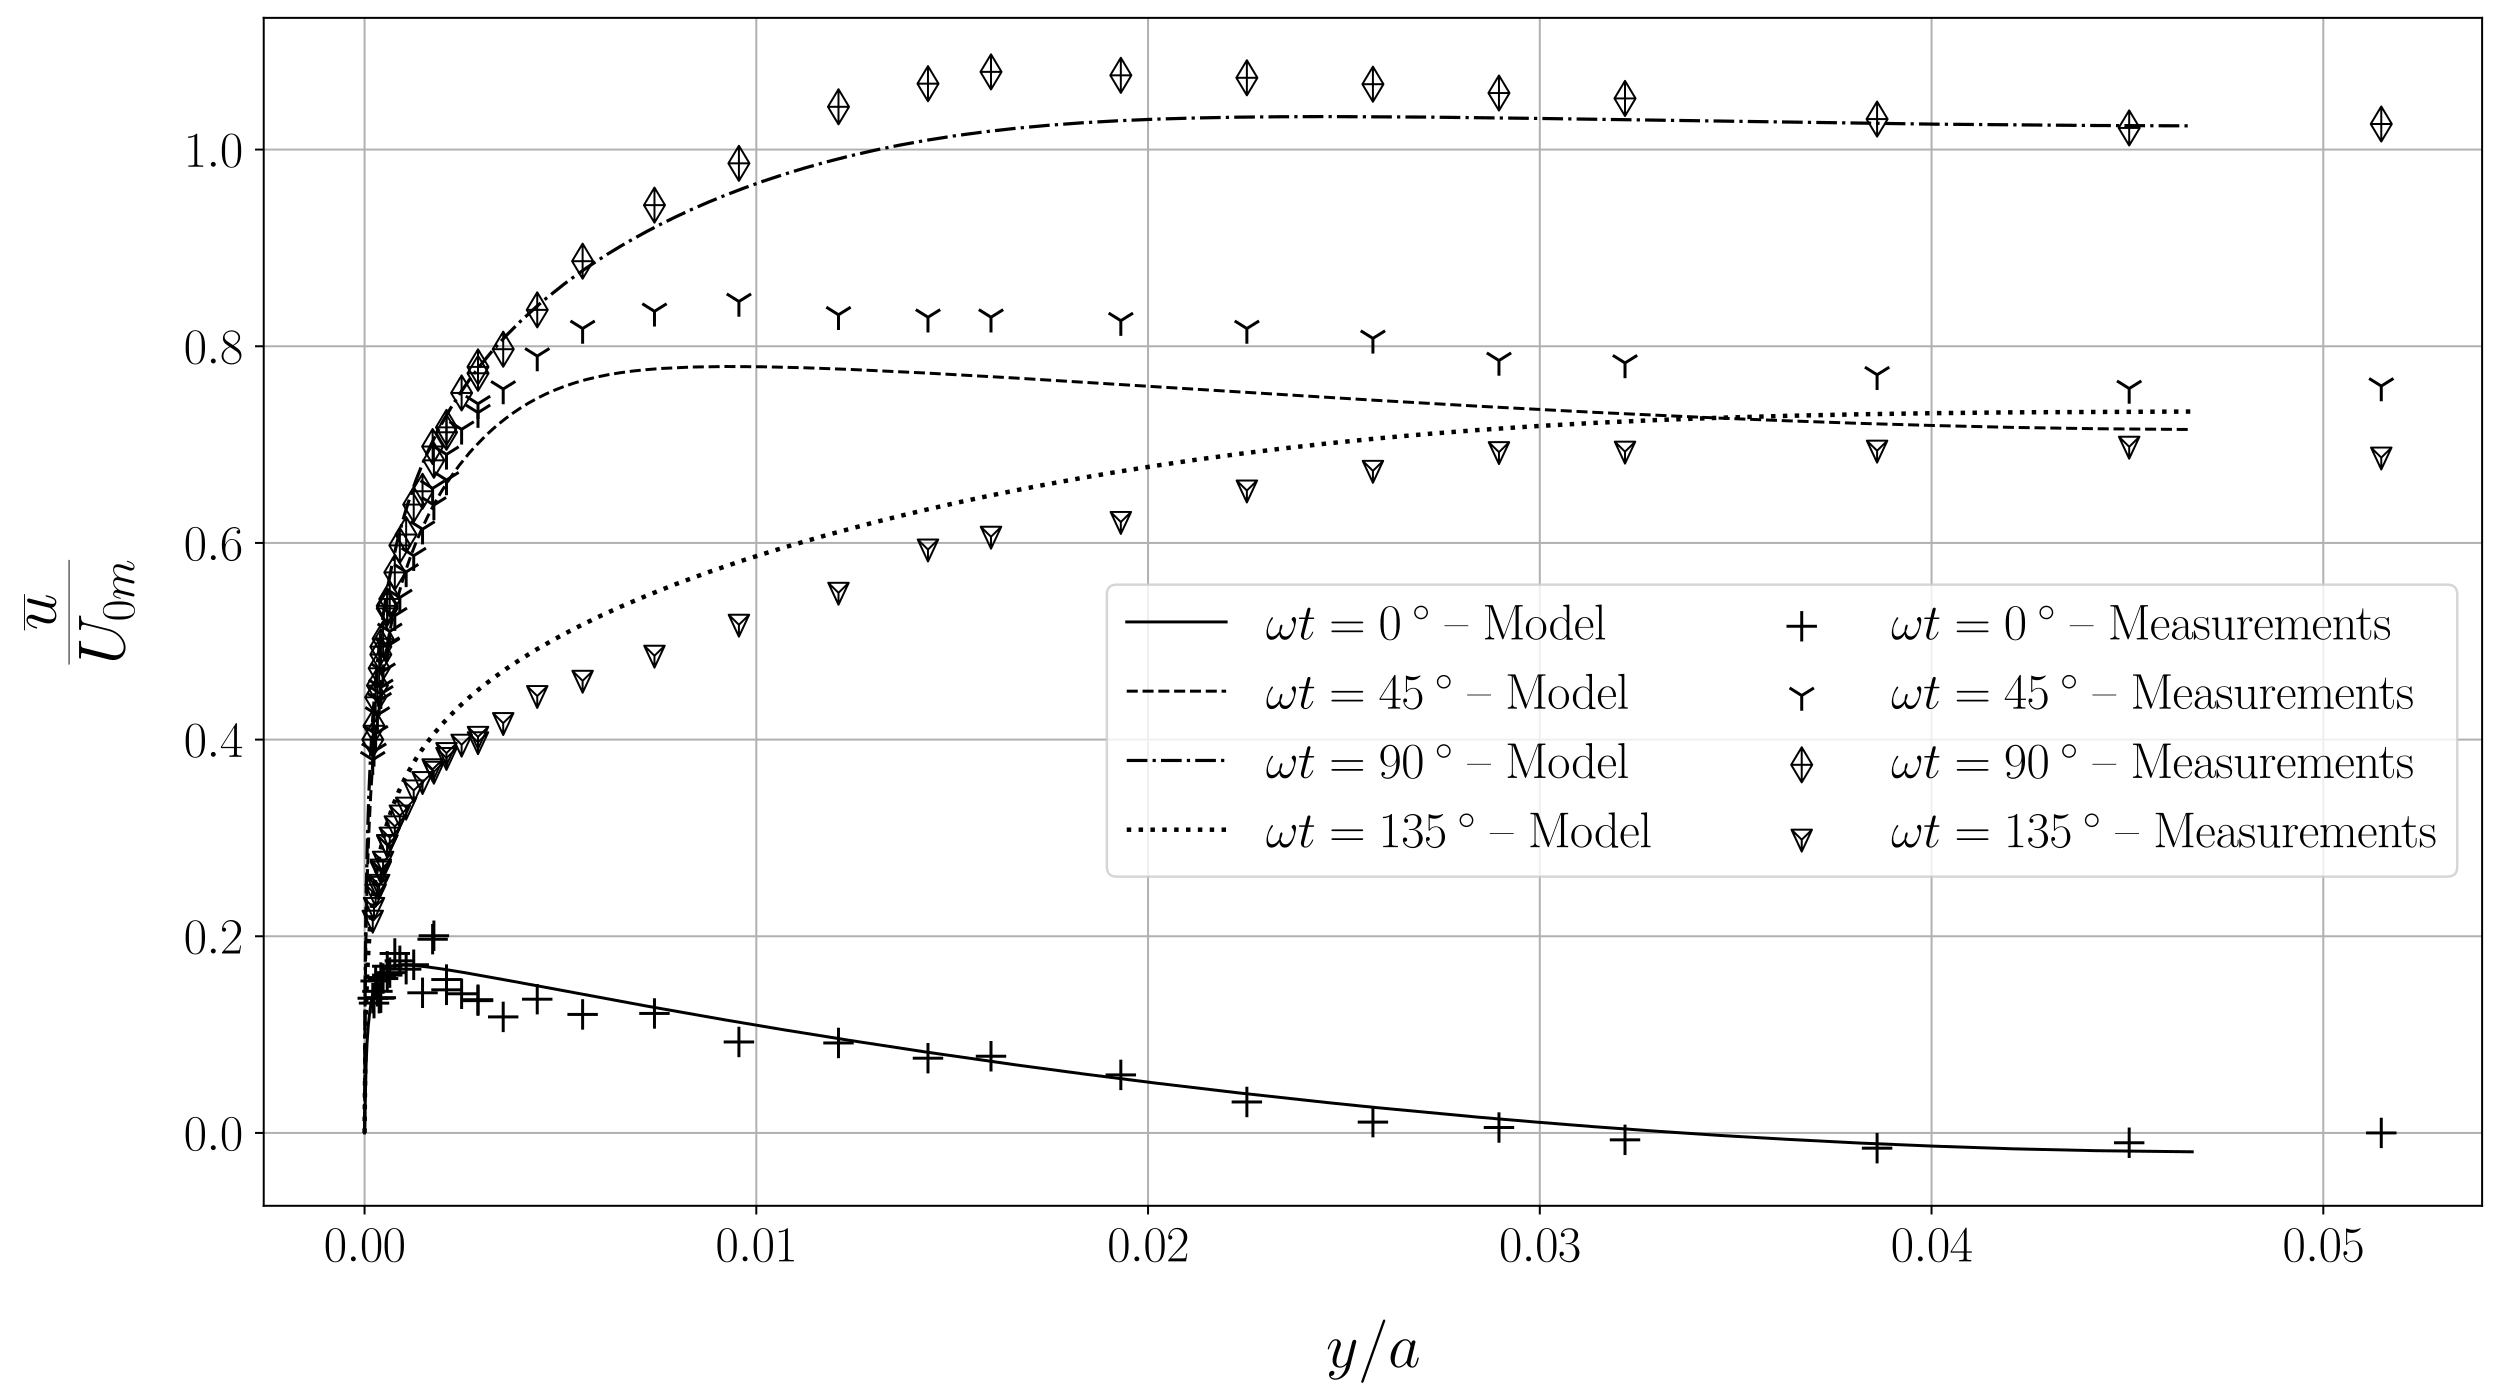 <?xml version="1.0" encoding="utf-8" standalone="no"?>
<!DOCTYPE svg PUBLIC "-//W3C//DTD SVG 1.1//EN"
  "http://www.w3.org/Graphics/SVG/1.1/DTD/svg11.dtd">
<svg xmlns:xlink="http://www.w3.org/1999/xlink" width="1006.137pt" height="563.599pt" viewBox="0 0 1006.137 563.599" xmlns="http://www.w3.org/2000/svg" version="1.1">
 <defs>
  <style type="text/css">*{stroke-linejoin: round; stroke-linecap: butt}</style>
 </defs>
 <g id="figure_1">
  <g id="patch_1">
   <path d="M 0 563.599 
L 1006.137 563.599 
L 1006.137 0 
L 0 0 
z
" style="fill: #ffffff"/>
  </g>
  <g id="axes_1">
   <g id="patch_2">
    <path d="M 106.137 485.28 
L 998.937 485.28 
L 998.937 7.2 
L 106.137 7.2 
z
" style="fill: #ffffff"/>
   </g>
   <g id="matplotlib.axis_1">
    <g id="xtick_1">
     <g id="line2d_1">
      <path d="M 146.719 485.28 
L 146.719 7.2 
" clip-path="url(#pd104c41f86)" style="fill: none; stroke: #b0b0b0; stroke-width: 0.8; stroke-linecap: square"/>
     </g>
     <g id="line2d_2">
      <defs>
       <path id="mec4ef26c5b" d="M 0 0 
L 0 3.5 
" style="stroke: #000000; stroke-width: 0.8"/>
      </defs>
      <g>
       <use xlink:href="#mec4ef26c5b" x="146.719" y="485.28" style="stroke: #000000; stroke-width: 0.8"/>
      </g>
     </g>
     <g id="text_1">
      <!-- $\mathdefault{0.00}$ -->
      <g transform="translate(130.302 507.617) scale(0.2 -0.2)">
       <defs>
        <path id="CMR17-30" d="M 2688 2025 
C 2688 2416 2682 3080 2413 3591 
C 2176 4039 1798 4198 1466 4198 
C 1158 4198 768 4058 525 3597 
C 269 3118 243 2524 243 2025 
C 243 1661 250 1106 448 619 
C 723 -39 1216 -128 1466 -128 
C 1760 -128 2208 -7 2470 600 
C 2662 1042 2688 1559 2688 2025 
z
M 1466 -26 
C 1056 -26 813 325 723 812 
C 653 1188 653 1738 653 2096 
C 653 2588 653 2997 736 3387 
C 858 3929 1216 4096 1466 4096 
C 1728 4096 2067 3923 2189 3400 
C 2272 3036 2278 2607 2278 2096 
C 2278 1680 2278 1169 2202 792 
C 2067 95 1690 -26 1466 -26 
z
" transform="scale(0.016)"/>
        <path id="CMMI12-3a" d="M 1178 307 
C 1178 492 1024 619 870 619 
C 685 619 557 466 557 313 
C 557 128 710 0 864 0 
C 1050 0 1178 153 1178 307 
z
" transform="scale(0.016)"/>
       </defs>
       <use xlink:href="#CMR17-30" transform="scale(0.996)"/>
       <use xlink:href="#CMMI12-3a" transform="translate(45.69 0) scale(0.996)"/>
       <use xlink:href="#CMR17-30" transform="translate(72.788 0) scale(0.996)"/>
       <use xlink:href="#CMR17-30" transform="translate(118.478 0) scale(0.996)"/>
      </g>
     </g>
    </g>
    <g id="xtick_2">
     <g id="line2d_3">
      <path d="M 304.379 485.28 
L 304.379 7.2 
" clip-path="url(#pd104c41f86)" style="fill: none; stroke: #b0b0b0; stroke-width: 0.8; stroke-linecap: square"/>
     </g>
     <g id="line2d_4">
      <g>
       <use xlink:href="#mec4ef26c5b" x="304.379" y="485.28" style="stroke: #000000; stroke-width: 0.8"/>
      </g>
     </g>
     <g id="text_2">
      <!-- $\mathdefault{0.01}$ -->
      <g transform="translate(287.962 507.617) scale(0.2 -0.2)">
       <defs>
        <path id="CMR17-31" d="M 1702 4058 
C 1702 4192 1696 4192 1606 4192 
C 1357 3916 979 3827 621 3827 
C 602 3827 570 3827 563 3808 
C 557 3795 557 3782 557 3648 
C 755 3648 1088 3686 1344 3839 
L 1344 461 
C 1344 236 1331 160 781 160 
L 589 160 
L 589 0 
C 896 0 1216 0 1523 0 
C 1830 0 2150 0 2458 0 
L 2458 160 
L 2266 160 
C 1715 160 1702 230 1702 458 
L 1702 4058 
z
" transform="scale(0.016)"/>
       </defs>
       <use xlink:href="#CMR17-30" transform="scale(0.996)"/>
       <use xlink:href="#CMMI12-3a" transform="translate(45.69 0) scale(0.996)"/>
       <use xlink:href="#CMR17-30" transform="translate(72.788 0) scale(0.996)"/>
       <use xlink:href="#CMR17-31" transform="translate(118.478 0) scale(0.996)"/>
      </g>
     </g>
    </g>
    <g id="xtick_3">
     <g id="line2d_5">
      <path d="M 462.04 485.28 
L 462.04 7.2 
" clip-path="url(#pd104c41f86)" style="fill: none; stroke: #b0b0b0; stroke-width: 0.8; stroke-linecap: square"/>
     </g>
     <g id="line2d_6">
      <g>
       <use xlink:href="#mec4ef26c5b" x="462.04" y="485.28" style="stroke: #000000; stroke-width: 0.8"/>
      </g>
     </g>
     <g id="text_3">
      <!-- $\mathdefault{0.02}$ -->
      <g transform="translate(445.623 507.617) scale(0.2 -0.2)">
       <defs>
        <path id="CMR17-32" d="M 2669 989 
L 2554 989 
C 2490 536 2438 459 2413 420 
C 2381 369 1920 369 1830 369 
L 602 369 
C 832 619 1280 1072 1824 1597 
C 2214 1967 2669 2402 2669 3035 
C 2669 3790 2067 4224 1395 4224 
C 691 4224 262 3604 262 3030 
C 262 2780 448 2748 525 2748 
C 589 2748 781 2787 781 3010 
C 781 3207 614 3264 525 3264 
C 486 3264 448 3258 422 3245 
C 544 3790 915 4058 1306 4058 
C 1862 4058 2227 3617 2227 3035 
C 2227 2479 1901 2000 1536 1584 
L 262 146 
L 262 0 
L 2515 0 
L 2669 989 
z
" transform="scale(0.016)"/>
       </defs>
       <use xlink:href="#CMR17-30" transform="scale(0.996)"/>
       <use xlink:href="#CMMI12-3a" transform="translate(45.69 0) scale(0.996)"/>
       <use xlink:href="#CMR17-30" transform="translate(72.788 0) scale(0.996)"/>
       <use xlink:href="#CMR17-32" transform="translate(118.478 0) scale(0.996)"/>
      </g>
     </g>
    </g>
    <g id="xtick_4">
     <g id="line2d_7">
      <path d="M 619.7 485.28 
L 619.7 7.2 
" clip-path="url(#pd104c41f86)" style="fill: none; stroke: #b0b0b0; stroke-width: 0.8; stroke-linecap: square"/>
     </g>
     <g id="line2d_8">
      <g>
       <use xlink:href="#mec4ef26c5b" x="619.7" y="485.28" style="stroke: #000000; stroke-width: 0.8"/>
      </g>
     </g>
     <g id="text_4">
      <!-- $\mathdefault{0.03}$ -->
      <g transform="translate(603.283 507.617) scale(0.2 -0.2)">
       <defs>
        <path id="CMR17-33" d="M 1414 2157 
C 1984 2157 2234 1662 2234 1090 
C 2234 320 1824 25 1453 25 
C 1114 25 563 194 390 693 
C 422 680 454 680 486 680 
C 640 680 755 782 755 948 
C 755 1133 614 1216 486 1216 
C 378 1216 211 1165 211 926 
C 211 335 787 -128 1466 -128 
C 2176 -128 2720 430 2720 1085 
C 2720 1707 2208 2157 1600 2227 
C 2086 2328 2554 2756 2554 3329 
C 2554 3820 2048 4179 1472 4179 
C 890 4179 378 3829 378 3329 
C 378 3110 544 3072 627 3072 
C 762 3072 877 3155 877 3321 
C 877 3486 762 3569 627 3569 
C 602 3569 570 3569 544 3557 
C 730 3959 1235 4032 1459 4032 
C 1683 4032 2106 3925 2106 3320 
C 2106 3143 2080 2828 1862 2550 
C 1670 2304 1453 2304 1242 2284 
C 1210 2284 1062 2269 1037 2269 
C 992 2263 966 2257 966 2208 
C 966 2163 973 2157 1101 2157 
L 1414 2157 
z
" transform="scale(0.016)"/>
       </defs>
       <use xlink:href="#CMR17-30" transform="scale(0.996)"/>
       <use xlink:href="#CMMI12-3a" transform="translate(45.69 0) scale(0.996)"/>
       <use xlink:href="#CMR17-30" transform="translate(72.788 0) scale(0.996)"/>
       <use xlink:href="#CMR17-33" transform="translate(118.478 0) scale(0.996)"/>
      </g>
     </g>
    </g>
    <g id="xtick_5">
     <g id="line2d_9">
      <path d="M 777.36 485.28 
L 777.36 7.2 
" clip-path="url(#pd104c41f86)" style="fill: none; stroke: #b0b0b0; stroke-width: 0.8; stroke-linecap: square"/>
     </g>
     <g id="line2d_10">
      <g>
       <use xlink:href="#mec4ef26c5b" x="777.36" y="485.28" style="stroke: #000000; stroke-width: 0.8"/>
      </g>
     </g>
     <g id="text_5">
      <!-- $\mathdefault{0.04}$ -->
      <g transform="translate(760.943 507.617) scale(0.2 -0.2)">
       <defs>
        <path id="CMR17-34" d="M 2150 4122 
C 2150 4256 2144 4256 2029 4256 
L 128 1254 
L 128 1088 
L 1779 1088 
L 1779 457 
C 1779 224 1766 160 1318 160 
L 1197 160 
L 1197 0 
C 1402 0 1747 0 1965 0 
C 2182 0 2528 0 2733 0 
L 2733 160 
L 2611 160 
C 2163 160 2150 224 2150 457 
L 2150 1088 
L 2803 1088 
L 2803 1254 
L 2150 1254 
L 2150 4122 
z
M 1798 3703 
L 1798 1254 
L 256 1254 
L 1798 3703 
z
" transform="scale(0.016)"/>
       </defs>
       <use xlink:href="#CMR17-30" transform="scale(0.996)"/>
       <use xlink:href="#CMMI12-3a" transform="translate(45.69 0) scale(0.996)"/>
       <use xlink:href="#CMR17-30" transform="translate(72.788 0) scale(0.996)"/>
       <use xlink:href="#CMR17-34" transform="translate(118.478 0) scale(0.996)"/>
      </g>
     </g>
    </g>
    <g id="xtick_6">
     <g id="line2d_11">
      <path d="M 935.021 485.28 
L 935.021 7.2 
" clip-path="url(#pd104c41f86)" style="fill: none; stroke: #b0b0b0; stroke-width: 0.8; stroke-linecap: square"/>
     </g>
     <g id="line2d_12">
      <g>
       <use xlink:href="#mec4ef26c5b" x="935.021" y="485.28" style="stroke: #000000; stroke-width: 0.8"/>
      </g>
     </g>
     <g id="text_6">
      <!-- $\mathdefault{0.05}$ -->
      <g transform="translate(918.604 507.617) scale(0.2 -0.2)">
       <defs>
        <path id="CMR17-35" d="M 730 3692 
C 794 3666 1056 3584 1325 3584 
C 1920 3584 2246 3911 2432 4100 
C 2432 4157 2432 4192 2394 4192 
C 2387 4192 2374 4192 2323 4163 
C 2099 4058 1837 3973 1517 3973 
C 1325 3973 1037 3999 723 4139 
C 653 4171 640 4171 634 4171 
C 602 4171 595 4164 595 4037 
L 595 2203 
C 595 2089 595 2057 659 2057 
C 691 2057 704 2070 736 2114 
C 941 2401 1222 2522 1542 2522 
C 1766 2522 2246 2382 2246 1289 
C 2246 1085 2246 715 2054 421 
C 1894 159 1645 25 1370 25 
C 947 25 518 320 403 814 
C 429 807 480 795 506 795 
C 589 795 749 840 749 1038 
C 749 1210 627 1280 506 1280 
C 358 1280 262 1190 262 1011 
C 262 454 704 -128 1382 -128 
C 2042 -128 2669 440 2669 1264 
C 2669 2030 2170 2624 1549 2624 
C 1222 2624 947 2503 730 2274 
L 730 3692 
z
" transform="scale(0.016)"/>
       </defs>
       <use xlink:href="#CMR17-30" transform="scale(0.996)"/>
       <use xlink:href="#CMMI12-3a" transform="translate(45.69 0) scale(0.996)"/>
       <use xlink:href="#CMR17-30" transform="translate(72.788 0) scale(0.996)"/>
       <use xlink:href="#CMR17-35" transform="translate(118.478 0) scale(0.996)"/>
      </g>
     </g>
    </g>
    <g id="text_7">
     <!-- $y/a$ -->
     <g transform="translate(533.647 550.173) scale(0.25 -0.25)">
      <defs>
       <path id="CMMI12-79" d="M 1683 -700 
C 1510 -939 1261 -1152 947 -1152 
C 870 -1152 563 -1152 467 -889 
C 486 -895 518 -895 531 -895 
C 723 -895 851 -729 851 -582 
C 851 -435 730 -384 634 -384 
C 531 -384 307 -458 307 -759 
C 307 -1071 582 -1286 947 -1286 
C 1587 -1286 2234 -700 2413 6 
L 3040 2485 
C 3046 2517 3059 2556 3059 2594 
C 3059 2689 2982 2753 2886 2753 
C 2829 2753 2694 2727 2643 2535 
L 2170 658 
C 2138 543 2138 530 2086 460 
C 1958 281 1747 64 1440 64 
C 1082 64 1050 415 1050 588 
C 1050 952 1222 1443 1395 1903 
C 1466 2088 1504 2178 1504 2305 
C 1504 2574 1312 2816 998 2816 
C 410 2816 173 1890 173 1839 
C 173 1814 198 1782 243 1782 
C 301 1782 307 1807 333 1897 
C 486 2433 730 2689 979 2689 
C 1037 2689 1146 2689 1146 2478 
C 1146 2312 1075 2127 979 1884 
C 666 1047 666 837 666 683 
C 666 77 1101 -64 1421 -64 
C 1606 -64 1837 -6 2061 230 
L 2067 224 
C 1971 -147 1907 -392 1683 -700 
z
" transform="scale(0.016)"/>
       <path id="CMMI12-3d" d="M 2746 4562 
C 2746 4569 2784 4666 2784 4678 
C 2784 4755 2720 4800 2669 4800 
C 2637 4800 2579 4800 2528 4659 
L 384 -1363 
C 384 -1370 346 -1465 346 -1478 
C 346 -1555 410 -1600 461 -1600 
C 499 -1600 557 -1593 602 -1459 
L 2746 4562 
z
" transform="scale(0.016)"/>
       <path id="CMMI12-61" d="M 1926 760 
C 1894 651 1894 639 1805 517 
C 1664 338 1382 64 1082 64 
C 819 64 672 300 672 677 
C 672 1028 870 1743 992 2012 
C 1210 2459 1510 2689 1760 2689 
C 2182 2689 2266 2165 2266 2114 
C 2266 2108 2246 2024 2240 2012 
L 1926 760 
z
M 2336 2395 
C 2266 2561 2093 2816 1760 2816 
C 1037 2816 256 1884 256 939 
C 256 307 627 -64 1062 -64 
C 1414 -64 1715 211 1894 422 
C 1958 45 2259 -64 2451 -64 
C 2643 -64 2797 51 2912 281 
C 3014 498 3104 888 3104 913 
C 3104 945 3078 971 3040 971 
C 2982 971 2976 939 2950 843 
C 2854 466 2733 64 2470 64 
C 2285 64 2272 230 2272 358 
C 2272 505 2291 575 2349 824 
C 2394 984 2426 1124 2477 1309 
C 2714 2267 2771 2497 2771 2535 
C 2771 2625 2701 2695 2605 2695 
C 2400 2695 2349 2472 2336 2395 
z
" transform="scale(0.016)"/>
      </defs>
      <use xlink:href="#CMMI12-79" transform="scale(0.996)"/>
      <use xlink:href="#CMMI12-3d" transform="translate(51.139 0) scale(0.996)"/>
      <use xlink:href="#CMMI12-61" transform="translate(99.914 0) scale(0.996)"/>
     </g>
    </g>
   </g>
   <g id="matplotlib.axis_2">
    <g id="ytick_1">
     <g id="line2d_13">
      <path d="M 106.137 455.955 
L 998.937 455.955 
" clip-path="url(#pd104c41f86)" style="fill: none; stroke: #b0b0b0; stroke-width: 0.8; stroke-linecap: square"/>
     </g>
     <g id="line2d_14">
      <defs>
       <path id="m720a61aab8" d="M 0 0 
L -3.5 0 
" style="stroke: #000000; stroke-width: 0.8"/>
      </defs>
      <g>
       <use xlink:href="#m720a61aab8" x="106.137" y="455.955" style="stroke: #000000; stroke-width: 0.8"/>
      </g>
     </g>
     <g id="text_8">
      <!-- $\mathdefault{0.0}$ -->
      <g transform="translate(73.941 462.873) scale(0.2 -0.2)">
       <use xlink:href="#CMR17-30" transform="scale(0.996)"/>
       <use xlink:href="#CMMI12-3a" transform="translate(45.69 0) scale(0.996)"/>
       <use xlink:href="#CMR17-30" transform="translate(72.788 0) scale(0.996)"/>
      </g>
     </g>
    </g>
    <g id="ytick_2">
     <g id="line2d_15">
      <path d="M 106.137 376.803 
L 998.937 376.803 
" clip-path="url(#pd104c41f86)" style="fill: none; stroke: #b0b0b0; stroke-width: 0.8; stroke-linecap: square"/>
     </g>
     <g id="line2d_16">
      <g>
       <use xlink:href="#m720a61aab8" x="106.137" y="376.803" style="stroke: #000000; stroke-width: 0.8"/>
      </g>
     </g>
     <g id="text_9">
      <!-- $\mathdefault{0.2}$ -->
      <g transform="translate(73.941 383.721) scale(0.2 -0.2)">
       <use xlink:href="#CMR17-30" transform="scale(0.996)"/>
       <use xlink:href="#CMMI12-3a" transform="translate(45.69 0) scale(0.996)"/>
       <use xlink:href="#CMR17-32" transform="translate(72.788 0) scale(0.996)"/>
      </g>
     </g>
    </g>
    <g id="ytick_3">
     <g id="line2d_17">
      <path d="M 106.137 297.651 
L 998.937 297.651 
" clip-path="url(#pd104c41f86)" style="fill: none; stroke: #b0b0b0; stroke-width: 0.8; stroke-linecap: square"/>
     </g>
     <g id="line2d_18">
      <g>
       <use xlink:href="#m720a61aab8" x="106.137" y="297.651" style="stroke: #000000; stroke-width: 0.8"/>
      </g>
     </g>
     <g id="text_10">
      <!-- $\mathdefault{0.4}$ -->
      <g transform="translate(73.941 304.57) scale(0.2 -0.2)">
       <use xlink:href="#CMR17-30" transform="scale(0.996)"/>
       <use xlink:href="#CMMI12-3a" transform="translate(45.69 0) scale(0.996)"/>
       <use xlink:href="#CMR17-34" transform="translate(72.788 0) scale(0.996)"/>
      </g>
     </g>
    </g>
    <g id="ytick_4">
     <g id="line2d_19">
      <path d="M 106.137 218.499 
L 998.937 218.499 
" clip-path="url(#pd104c41f86)" style="fill: none; stroke: #b0b0b0; stroke-width: 0.8; stroke-linecap: square"/>
     </g>
     <g id="line2d_20">
      <g>
       <use xlink:href="#m720a61aab8" x="106.137" y="218.499" style="stroke: #000000; stroke-width: 0.8"/>
      </g>
     </g>
     <g id="text_11">
      <!-- $\mathdefault{0.6}$ -->
      <g transform="translate(73.941 225.418) scale(0.2 -0.2)">
       <defs>
        <path id="CMR17-36" d="M 678 2176 
C 678 3690 1395 4032 1811 4032 
C 1946 4032 2272 4009 2400 3776 
C 2298 3776 2106 3776 2106 3553 
C 2106 3381 2246 3323 2336 3323 
C 2394 3323 2566 3348 2566 3560 
C 2566 3954 2246 4179 1805 4179 
C 1043 4179 243 3390 243 1984 
C 243 253 966 -128 1478 -128 
C 2099 -128 2688 427 2688 1283 
C 2688 2081 2170 2662 1517 2662 
C 1126 2662 838 2407 678 1960 
L 678 2176 
z
M 1478 25 
C 691 25 691 1200 691 1436 
C 691 1896 909 2560 1504 2560 
C 1613 2560 1926 2560 2138 2120 
C 2253 1870 2253 1609 2253 1289 
C 2253 944 2253 690 2118 434 
C 1978 171 1773 25 1478 25 
z
" transform="scale(0.016)"/>
       </defs>
       <use xlink:href="#CMR17-30" transform="scale(0.996)"/>
       <use xlink:href="#CMMI12-3a" transform="translate(45.69 0) scale(0.996)"/>
       <use xlink:href="#CMR17-36" transform="translate(72.788 0) scale(0.996)"/>
      </g>
     </g>
    </g>
    <g id="ytick_5">
     <g id="line2d_21">
      <path d="M 106.137 139.348 
L 998.937 139.348 
" clip-path="url(#pd104c41f86)" style="fill: none; stroke: #b0b0b0; stroke-width: 0.8; stroke-linecap: square"/>
     </g>
     <g id="line2d_22">
      <g>
       <use xlink:href="#m720a61aab8" x="106.137" y="139.348" style="stroke: #000000; stroke-width: 0.8"/>
      </g>
     </g>
     <g id="text_12">
      <!-- $\mathdefault{0.8}$ -->
      <g transform="translate(73.941 146.266) scale(0.2 -0.2)">
       <defs>
        <path id="CMR17-38" d="M 1741 2264 
C 2144 2467 2554 2773 2554 3263 
C 2554 3841 1990 4179 1472 4179 
C 890 4179 378 3759 378 3180 
C 378 3021 416 2747 666 2505 
C 730 2442 998 2251 1171 2130 
C 883 1983 211 1634 211 934 
C 211 279 838 -128 1459 -128 
C 2144 -128 2720 362 2720 1010 
C 2720 1590 2330 1857 2074 2029 
L 1741 2264 
z
M 902 2822 
C 851 2854 595 3051 595 3351 
C 595 3739 998 4032 1459 4032 
C 1965 4032 2336 3676 2336 3262 
C 2336 2669 1670 2331 1638 2331 
C 1632 2331 1626 2331 1574 2370 
L 902 2822 
z
M 2080 1519 
C 2176 1449 2483 1240 2483 851 
C 2483 381 2010 25 1472 25 
C 890 25 448 438 448 940 
C 448 1443 838 1862 1280 2060 
L 2080 1519 
z
" transform="scale(0.016)"/>
       </defs>
       <use xlink:href="#CMR17-30" transform="scale(0.996)"/>
       <use xlink:href="#CMMI12-3a" transform="translate(45.69 0) scale(0.996)"/>
       <use xlink:href="#CMR17-38" transform="translate(72.788 0) scale(0.996)"/>
      </g>
     </g>
    </g>
    <g id="ytick_6">
     <g id="line2d_23">
      <path d="M 106.137 60.196 
L 998.937 60.196 
" clip-path="url(#pd104c41f86)" style="fill: none; stroke: #b0b0b0; stroke-width: 0.8; stroke-linecap: square"/>
     </g>
     <g id="line2d_24">
      <g>
       <use xlink:href="#m720a61aab8" x="106.137" y="60.196" style="stroke: #000000; stroke-width: 0.8"/>
      </g>
     </g>
     <g id="text_13">
      <!-- $\mathdefault{1.0}$ -->
      <g transform="translate(73.941 67.114) scale(0.2 -0.2)">
       <use xlink:href="#CMR17-31" transform="scale(0.996)"/>
       <use xlink:href="#CMMI12-3a" transform="translate(45.69 0) scale(0.996)"/>
       <use xlink:href="#CMR17-30" transform="translate(72.788 0) scale(0.996)"/>
      </g>
     </g>
    </g>
    <g id="text_14">
     <!-- $\frac{\overline{u}}{U_{0m}}$ -->
     <g transform="translate(37.135 267.468) rotate(-90) scale(0.375 -0.375)">
      <defs>
       <path id="CMMI12-75" d="M 2182 370 
C 2266 13 2573 -64 2726 -64 
C 2931 -64 3085 70 3187 287 
C 3296 517 3379 894 3379 913 
C 3379 945 3354 971 3315 971 
C 3258 971 3251 939 3226 843 
C 3110 402 2995 64 2739 64 
C 2547 64 2547 275 2547 358 
C 2547 505 2566 568 2630 837 
C 2675 1009 2720 1181 2758 1360 
L 3021 2401 
C 3066 2561 3066 2574 3066 2593 
C 3066 2689 2989 2753 2893 2753 
C 2707 2753 2662 2593 2624 2433 
C 2560 2184 2214 811 2170 588 
C 2163 588 1914 64 1446 64 
C 1114 64 1050 351 1050 588 
C 1050 952 1229 1462 1395 1890 
C 1472 2095 1504 2178 1504 2305 
C 1504 2580 1306 2816 998 2816 
C 410 2816 173 1890 173 1839 
C 173 1814 198 1782 243 1782 
C 301 1782 307 1807 333 1896 
C 486 2441 736 2682 979 2682 
C 1043 2682 1146 2682 1146 2478 
C 1146 2312 1075 2127 979 1884 
C 698 1124 666 881 666 690 
C 666 38 1158 -64 1421 -64 
C 1830 -64 2054 217 2182 370 
z
" transform="scale(0.016)"/>
       <path id="CMMI12-55" d="M 3238 1474 
C 3014 581 2272 57 1670 57 
C 1210 57 896 363 896 891 
C 896 916 896 1107 966 1387 
L 1594 3887 
C 1651 4103 1664 4167 2118 4167 
C 2234 4167 2298 4167 2298 4282 
C 2298 4352 2240 4352 2202 4352 
C 2086 4352 1952 4352 1830 4352 
L 1075 4352 
C 954 4352 819 4352 698 4352 
C 653 4352 576 4352 576 4231 
C 576 4167 621 4167 742 4167 
C 1126 4167 1126 4116 1126 4046 
C 1126 4008 1082 3824 1050 3715 
L 493 1488 
C 474 1418 435 1246 435 1075 
C 435 374 941 -128 1638 -128 
C 2285 -128 3002 384 3328 1197 
C 3373 1305 3430 1530 3469 1702 
C 3533 1933 3667 2496 3712 2662 
L 3955 3623 
C 4038 3956 4090 4167 4653 4167 
C 4704 4173 4730 4224 4730 4282 
C 4730 4352 4672 4352 4646 4352 
C 4557 4352 4442 4352 4352 4352 
L 4051 4352 
C 3654 4352 3450 4352 3443 4352 
C 3405 4352 3328 4352 3328 4231 
C 3328 4167 3379 4167 3424 4167 
C 3808 4167 3834 4020 3834 3905 
C 3834 3848 3834 3828 3808 3739 
L 3238 1474 
z
" transform="scale(0.016)"/>
       <path id="CMMI12-6d" d="M 1318 1871 
C 1331 1910 1491 2229 1728 2433 
C 1894 2586 2112 2689 2362 2689 
C 2618 2689 2707 2497 2707 2242 
C 2707 2203 2707 2076 2630 1775 
L 2470 1118 
C 2419 926 2298 453 2285 383 
C 2259 287 2221 121 2221 96 
C 2221 6 2291 -64 2387 -64 
C 2579 -64 2611 83 2669 313 
L 3053 1839 
C 3066 1890 3398 2689 4102 2689 
C 4358 2689 4448 2497 4448 2242 
C 4448 1884 4198 1188 4058 805 
C 4000 651 3968 568 3968 453 
C 3968 166 4166 -64 4474 -64 
C 5069 -64 5293 875 5293 913 
C 5293 945 5267 971 5229 971 
C 5171 971 5165 952 5133 843 
C 4986 332 4749 64 4493 64 
C 4429 64 4326 64 4326 269 
C 4326 436 4403 640 4429 710 
C 4544 1018 4832 1773 4832 2145 
C 4832 2528 4608 2816 4122 2816 
C 3693 2816 3347 2574 3091 2197 
C 3072 2542 2861 2816 2381 2816 
C 1811 2816 1510 2415 1395 2255 
C 1376 2618 1114 2816 832 2816 
C 646 2816 499 2727 378 2484 
C 262 2254 173 1865 173 1839 
C 173 1814 198 1782 243 1782 
C 294 1782 301 1788 339 1935 
C 435 2312 557 2689 813 2689 
C 960 2689 1011 2586 1011 2395 
C 1011 2254 947 2005 902 1807 
L 723 1118 
C 698 996 627 709 595 594 
C 550 428 480 128 480 96 
C 480 6 550 -64 646 -64 
C 723 -64 813 -26 864 70 
C 877 102 934 326 966 453 
L 1107 1028 
L 1318 1871 
z
" transform="scale(0.016)"/>
      </defs>
      <use xlink:href="#CMMI12-75" transform="translate(36.76 39.226) scale(0.697)"/>
      <use xlink:href="#CMMI12-55" transform="translate(0 -34.355) scale(0.697)"/>
      <use xlink:href="#CMR17-30" transform="translate(46.376 -44.816) scale(0.498)"/>
      <use xlink:href="#CMMI12-6d" transform="translate(69.222 -44.816) scale(0.498)"/>
      <path d="M 36.76 72.227 
L 75.624 72.227 
L 75.624 73.218 
L 36.76 73.218 
L 36.76 72.227 
z
"/>
      <path d="M 0 24.411 
L 112.383 24.411 
L 112.383 25.402 
L 0 25.402 
L 0 24.411 
z
"/>
     </g>
    </g>
   </g>
   <g id="line2d_25">
    <path d="M 146.719 455.955 
L 147.333 428.614 
L 147.705 419.968 
L 148.158 413.455 
L 148.708 408.068 
L 149.376 403.359 
L 150.189 399.206 
L 150.912 396.466 
L 151.748 394.172 
L 152.378 392.871 
L 153.072 391.769 
L 153.838 390.858 
L 154.681 390.123 
L 155.612 389.544 
L 156.637 389.101 
L 157.768 388.775 
L 159.685 388.465 
L 162.72 388.356 
L 166.408 388.539 
L 172.156 389.157 
L 177.878 389.963 
L 186.794 391.406 
L 206.46 394.939 
L 260.356 404.919 
L 292.059 410.505 
L 315.144 414.399 
L 341.867 418.695 
L 372.803 423.421 
L 408.615 428.534 
L 435.574 432.155 
L 465.296 435.919 
L 498.064 439.795 
L 534.191 443.741 
L 553.62 445.732 
L 595.442 449.658 
L 617.934 451.566 
L 641.55 453.45 
L 666.347 455.24 
L 692.384 456.97 
L 719.723 458.554 
L 748.429 460.026 
L 778.57 461.281 
L 810.219 462.348 
L 843.449 463.096 
L 882.264 463.549 
L 882.264 463.549 
" clip-path="url(#pd104c41f86)" style="fill: none; stroke: #000000; stroke-width: 1.2; stroke-linecap: square"/>
   </g>
   <g id="line2d_26">
    <path d="M 146.719 455.955 
L 146.959 401.459 
L 147.333 373.168 
L 147.81 352.998 
L 148.419 335.57 
L 149.197 319.647 
L 149.971 307.639 
L 150.912 296.094 
L 152.055 284.887 
L 153.446 273.927 
L 154.681 265.829 
L 156.112 257.796 
L 157.768 249.826 
L 159.685 241.885 
L 161.905 233.982 
L 163.576 228.722 
L 165.418 223.471 
L 167.448 218.229 
L 169.687 213 
L 172.156 207.786 
L 174.877 202.596 
L 177.878 197.438 
L 181.186 192.327 
L 184.833 187.281 
L 188.853 182.325 
L 191.016 179.882 
L 195.67 175.124 
L 198.174 172.822 
L 200.802 170.555 
L 203.562 168.369 
L 206.46 166.234 
L 209.502 164.197 
L 212.697 162.229 
L 216.052 160.379 
L 219.574 158.617 
L 223.273 156.993 
L 227.156 155.474 
L 231.234 154.11 
L 235.515 152.862 
L 240.011 151.777 
L 244.731 150.81 
L 249.687 150.002 
L 254.891 149.305 
L 260.356 148.752 
L 266.093 148.296 
L 278.443 147.716 
L 292.059 147.504 
L 307.07 147.611 
L 323.621 148.005 
L 341.867 148.666 
L 372.803 150.138 
L 408.615 152.142 
L 481.28 156.647 
L 553.62 161.102 
L 595.442 163.509 
L 641.55 165.94 
L 692.384 168.285 
L 719.723 169.364 
L 748.429 170.384 
L 778.57 171.258 
L 810.219 172.011 
L 843.449 172.538 
L 882.264 172.861 
L 882.264 172.861 
" clip-path="url(#pd104c41f86)" style="fill: none; stroke-dasharray: 4.44,1.92; stroke-dashoffset: 0; stroke: #000000; stroke-width: 1.2"/>
   </g>
   <g id="line2d_27">
    <path d="M 146.719 455.955 
L 146.959 393.029 
L 147.333 362.124 
L 147.81 339.701 
L 148.419 320.406 
L 149.197 302.917 
L 149.971 289.802 
L 150.912 277.243 
L 152.055 265.094 
L 153.446 253.246 
L 154.681 244.506 
L 156.112 235.854 
L 157.768 227.271 
L 159.685 218.728 
L 161.905 210.214 
L 163.576 204.541 
L 165.418 198.867 
L 167.448 193.187 
L 169.687 187.496 
L 172.156 181.791 
L 174.877 176.068 
L 177.878 170.323 
L 181.186 164.552 
L 184.833 158.753 
L 188.853 152.924 
L 193.286 147.062 
L 198.174 141.165 
L 203.562 135.234 
L 209.502 129.27 
L 216.052 123.274 
L 219.574 120.263 
L 227.156 114.231 
L 231.234 111.212 
L 235.515 108.186 
L 240.011 105.165 
L 244.731 102.141 
L 249.687 99.128 
L 254.891 96.117 
L 260.356 93.125 
L 266.093 90.142 
L 272.117 87.188 
L 278.443 84.254 
L 285.085 81.361 
L 292.059 78.502 
L 299.382 75.701 
L 307.07 72.951 
L 315.144 70.281 
L 323.621 67.685 
L 332.521 65.193 
L 341.867 62.803 
L 351.68 60.548 
L 361.984 58.424 
L 372.803 56.468 
L 384.163 54.671 
L 396.091 53.07 
L 408.615 51.649 
L 421.766 50.439 
L 435.574 49.415 
L 450.072 48.595 
L 465.296 47.946 
L 481.28 47.479 
L 498.064 47.155 
L 515.687 46.983 
L 534.191 46.921 
L 574.021 47.124 
L 617.934 47.648 
L 778.57 49.966 
L 843.449 50.513 
L 882.264 50.655 
L 882.264 50.655 
" clip-path="url(#pd104c41f86)" style="fill: none; stroke-dasharray: 8.32,2.08,1.3,2.08; stroke-dashoffset: 0; stroke: #000000; stroke-width: 1.3"/>
   </g>
   <g id="line2d_28">
    <path d="M 146.719 455.955 
L 147.098 415.271 
L 147.51 398.724 
L 148.036 386.349 
L 148.708 375.525 
L 149.565 365.591 
L 150.418 358.095 
L 151.456 350.897 
L 152.717 343.919 
L 153.838 338.793 
L 155.135 333.731 
L 156.637 328.713 
L 158.376 323.718 
L 160.389 318.729 
L 162.72 313.728 
L 165.418 308.697 
L 167.448 305.319 
L 169.687 301.915 
L 172.156 298.481 
L 174.877 295.012 
L 177.878 291.501 
L 181.186 287.945 
L 184.833 284.337 
L 188.853 280.673 
L 193.286 276.947 
L 198.174 273.152 
L 203.562 269.284 
L 209.502 265.336 
L 216.052 261.304 
L 223.273 257.18 
L 231.234 252.961 
L 240.011 248.64 
L 249.687 244.213 
L 260.356 239.677 
L 272.117 235.031 
L 285.085 230.274 
L 299.382 225.411 
L 315.144 220.447 
L 332.521 215.396 
L 351.68 210.276 
L 361.984 207.698 
L 372.803 205.114 
L 384.163 202.529 
L 396.091 199.949 
L 408.615 197.381 
L 421.766 194.833 
L 435.574 192.314 
L 450.072 189.834 
L 465.296 187.405 
L 481.28 185.039 
L 498.064 182.752 
L 515.687 180.556 
L 534.191 178.47 
L 553.62 176.507 
L 574.021 174.686 
L 595.442 173.02 
L 617.934 171.523 
L 641.55 170.203 
L 666.347 169.068 
L 692.384 168.115 
L 719.723 167.341 
L 748.429 166.73 
L 778.57 166.275 
L 810.219 165.949 
L 878.341 165.641 
L 882.264 165.641 
L 882.264 165.641 
" clip-path="url(#pd104c41f86)" style="fill: none; stroke-dasharray: 1.8,2.97; stroke-dashoffset: 0; stroke: #000000; stroke-width: 1.8"/>
   </g>
   <g id="PathCollection_1">
    <defs>
     <path id="m5bcacba3d6" d="M -6.124 0 
L 6.124 0 
M 0 6.124 
L 0 -6.124 
" style="stroke: #000000; stroke-width: 1.2"/>
    </defs>
    <g clip-path="url(#pd104c41f86)">
     <use xlink:href="#m5bcacba3d6" x="150.016" y="401.736" style="stroke: #000000; stroke-width: 1.2"/>
     <use xlink:href="#m5bcacba3d6" x="150.523" y="403.714" style="stroke: #000000; stroke-width: 1.2"/>
     <use xlink:href="#m5bcacba3d6" x="151.183" y="394.81" style="stroke: #000000; stroke-width: 1.2"/>
     <use xlink:href="#m5bcacba3d6" x="151.893" y="398.965" style="stroke: #000000; stroke-width: 1.2"/>
     <use xlink:href="#m5bcacba3d6" x="152.603" y="401.736" style="stroke: #000000; stroke-width: 1.2"/>
     <use xlink:href="#m5bcacba3d6" x="153.263" y="401.538" style="stroke: #000000; stroke-width: 1.2"/>
     <use xlink:href="#m5bcacba3d6" x="153.263" y="393.425" style="stroke: #000000; stroke-width: 1.2"/>
     <use xlink:href="#m5bcacba3d6" x="154.176" y="393.821" style="stroke: #000000; stroke-width: 1.2"/>
     <use xlink:href="#m5bcacba3d6" x="155.85" y="392.435" style="stroke: #000000; stroke-width: 1.2"/>
     <use xlink:href="#m5bcacba3d6" x="155.85" y="388.874" style="stroke: #000000; stroke-width: 1.2"/>
     <use xlink:href="#m5bcacba3d6" x="156.864" y="391.446" style="stroke: #000000; stroke-width: 1.2"/>
     <use xlink:href="#m5bcacba3d6" x="158.893" y="383.729" style="stroke: #000000; stroke-width: 1.2"/>
     <use xlink:href="#m5bcacba3d6" x="160.922" y="386.697" style="stroke: #000000; stroke-width: 1.2"/>
     <use xlink:href="#m5bcacba3d6" x="163.459" y="390.061" style="stroke: #000000; stroke-width: 1.2"/>
     <use xlink:href="#m5bcacba3d6" x="166.502" y="388.28" style="stroke: #000000; stroke-width: 1.2"/>
     <use xlink:href="#m5bcacba3d6" x="170.053" y="399.559" style="stroke: #000000; stroke-width: 1.2"/>
     <use xlink:href="#m5bcacba3d6" x="174.112" y="377.99" style="stroke: #000000; stroke-width: 1.2"/>
     <use xlink:href="#m5bcacba3d6" x="174.619" y="376.605" style="stroke: #000000; stroke-width: 1.2"/>
     <use xlink:href="#m5bcacba3d6" x="179.692" y="394.216" style="stroke: #000000; stroke-width: 1.2"/>
     <use xlink:href="#m5bcacba3d6" x="179.692" y="398.372" style="stroke: #000000; stroke-width: 1.2"/>
     <use xlink:href="#m5bcacba3d6" x="185.779" y="399.955" style="stroke: #000000; stroke-width: 1.2"/>
     <use xlink:href="#m5bcacba3d6" x="192.373" y="402.725" style="stroke: #000000; stroke-width: 1.2"/>
     <use xlink:href="#m5bcacba3d6" x="192.373" y="402.329" style="stroke: #000000; stroke-width: 1.2"/>
     <use xlink:href="#m5bcacba3d6" x="202.519" y="409.255" style="stroke: #000000; stroke-width: 1.2"/>
     <use xlink:href="#m5bcacba3d6" x="216.215" y="402.131" style="stroke: #000000; stroke-width: 1.2"/>
     <use xlink:href="#m5bcacba3d6" x="234.477" y="408.266" style="stroke: #000000; stroke-width: 1.2"/>
     <use xlink:href="#m5bcacba3d6" x="263.392" y="407.87" style="stroke: #000000; stroke-width: 1.2"/>
     <use xlink:href="#m5bcacba3d6" x="297.379" y="419.347" style="stroke: #000000; stroke-width: 1.2"/>
     <use xlink:href="#m5bcacba3d6" x="337.453" y="419.743" style="stroke: #000000; stroke-width: 1.2"/>
     <use xlink:href="#m5bcacba3d6" x="373.47" y="425.877" style="stroke: #000000; stroke-width: 1.2"/>
     <use xlink:href="#m5bcacba3d6" x="398.833" y="425.085" style="stroke: #000000; stroke-width: 1.2"/>
     <use xlink:href="#m5bcacba3d6" x="451.082" y="432.605" style="stroke: #000000; stroke-width: 1.2"/>
     <use xlink:href="#m5bcacba3d6" x="501.81" y="443.488" style="stroke: #000000; stroke-width: 1.2"/>
     <use xlink:href="#m5bcacba3d6" x="552.537" y="451.601" style="stroke: #000000; stroke-width: 1.2"/>
     <use xlink:href="#m5bcacba3d6" x="603.264" y="453.778" style="stroke: #000000; stroke-width: 1.2"/>
     <use xlink:href="#m5bcacba3d6" x="653.992" y="458.725" style="stroke: #000000; stroke-width: 1.2"/>
     <use xlink:href="#m5bcacba3d6" x="755.446" y="462.089" style="stroke: #000000; stroke-width: 1.2"/>
     <use xlink:href="#m5bcacba3d6" x="856.901" y="459.912" style="stroke: #000000; stroke-width: 1.2"/>
     <use xlink:href="#m5bcacba3d6" x="958.355" y="455.955" style="stroke: #000000; stroke-width: 1.2"/>
    </g>
   </g>
   <g id="PathCollection_2">
    <defs>
     <path id="m989a06ff1f" d="M 0 0 
L 0 6.124 
M 0 0 
L 4.899 -3.062 
M 0 0 
L -4.899 -3.062 
" style="stroke: #000000; stroke-width: 1.2"/>
    </defs>
    <g clip-path="url(#pd104c41f86)">
     <use xlink:href="#m989a06ff1f" x="150.016" y="305.764" style="stroke: #000000; stroke-width: 1.2"/>
     <use xlink:href="#m989a06ff1f" x="150.523" y="302.4" style="stroke: #000000; stroke-width: 1.2"/>
     <use xlink:href="#m989a06ff1f" x="151.183" y="295.277" style="stroke: #000000; stroke-width: 1.2"/>
     <use xlink:href="#m989a06ff1f" x="151.893" y="287.757" style="stroke: #000000; stroke-width: 1.2"/>
     <use xlink:href="#m989a06ff1f" x="152.603" y="282.019" style="stroke: #000000; stroke-width: 1.2"/>
     <use xlink:href="#m989a06ff1f" x="153.263" y="276.676" style="stroke: #000000; stroke-width: 1.2"/>
     <use xlink:href="#m989a06ff1f" x="153.263" y="279.248" style="stroke: #000000; stroke-width: 1.2"/>
     <use xlink:href="#m989a06ff1f" x="154.176" y="270.146" style="stroke: #000000; stroke-width: 1.2"/>
     <use xlink:href="#m989a06ff1f" x="155.85" y="260.054" style="stroke: #000000; stroke-width: 1.2"/>
     <use xlink:href="#m989a06ff1f" x="155.85" y="259.658" style="stroke: #000000; stroke-width: 1.2"/>
     <use xlink:href="#m989a06ff1f" x="156.864" y="254.118" style="stroke: #000000; stroke-width: 1.2"/>
     <use xlink:href="#m989a06ff1f" x="158.893" y="247.786" style="stroke: #000000; stroke-width: 1.2"/>
     <use xlink:href="#m989a06ff1f" x="160.922" y="240.464" style="stroke: #000000; stroke-width: 1.2"/>
     <use xlink:href="#m989a06ff1f" x="163.459" y="230.174" style="stroke: #000000; stroke-width: 1.2"/>
     <use xlink:href="#m989a06ff1f" x="166.502" y="223.644" style="stroke: #000000; stroke-width: 1.2"/>
     <use xlink:href="#m989a06ff1f" x="170.053" y="212.959" style="stroke: #000000; stroke-width: 1.2"/>
     <use xlink:href="#m989a06ff1f" x="174.112" y="196.535" style="stroke: #000000; stroke-width: 1.2"/>
     <use xlink:href="#m989a06ff1f" x="174.619" y="203.263" style="stroke: #000000; stroke-width: 1.2"/>
     <use xlink:href="#m989a06ff1f" x="179.692" y="193.171" style="stroke: #000000; stroke-width: 1.2"/>
     <use xlink:href="#m989a06ff1f" x="179.692" y="182.881" style="stroke: #000000; stroke-width: 1.2"/>
     <use xlink:href="#m989a06ff1f" x="185.779" y="172.789" style="stroke: #000000; stroke-width: 1.2"/>
     <use xlink:href="#m989a06ff1f" x="192.373" y="162.5" style="stroke: #000000; stroke-width: 1.2"/>
     <use xlink:href="#m989a06ff1f" x="192.373" y="166.061" style="stroke: #000000; stroke-width: 1.2"/>
     <use xlink:href="#m989a06ff1f" x="202.519" y="156.563" style="stroke: #000000; stroke-width: 1.2"/>
     <use xlink:href="#m989a06ff1f" x="216.215" y="143.305" style="stroke: #000000; stroke-width: 1.2"/>
     <use xlink:href="#m989a06ff1f" x="234.477" y="132.224" style="stroke: #000000; stroke-width: 1.2"/>
     <use xlink:href="#m989a06ff1f" x="263.392" y="125.298" style="stroke: #000000; stroke-width: 1.2"/>
     <use xlink:href="#m989a06ff1f" x="297.379" y="121.341" style="stroke: #000000; stroke-width: 1.2"/>
     <use xlink:href="#m989a06ff1f" x="337.453" y="126.683" style="stroke: #000000; stroke-width: 1.2"/>
     <use xlink:href="#m989a06ff1f" x="373.47" y="127.673" style="stroke: #000000; stroke-width: 1.2"/>
     <use xlink:href="#m989a06ff1f" x="398.833" y="127.673" style="stroke: #000000; stroke-width: 1.2"/>
     <use xlink:href="#m989a06ff1f" x="451.082" y="129.058" style="stroke: #000000; stroke-width: 1.2"/>
     <use xlink:href="#m989a06ff1f" x="501.81" y="132.224" style="stroke: #000000; stroke-width: 1.2"/>
     <use xlink:href="#m989a06ff1f" x="552.537" y="136.182" style="stroke: #000000; stroke-width: 1.2"/>
     <use xlink:href="#m989a06ff1f" x="603.264" y="145.086" style="stroke: #000000; stroke-width: 1.2"/>
     <use xlink:href="#m989a06ff1f" x="653.992" y="146.076" style="stroke: #000000; stroke-width: 1.2"/>
     <use xlink:href="#m989a06ff1f" x="755.446" y="150.825" style="stroke: #000000; stroke-width: 1.2"/>
     <use xlink:href="#m989a06ff1f" x="856.901" y="156.365" style="stroke: #000000; stroke-width: 1.2"/>
     <use xlink:href="#m989a06ff1f" x="958.355" y="155.376" style="stroke: #000000; stroke-width: 1.2"/>
    </g>
   </g>
   <g id="PathCollection_3">
    <defs>
     <path id="C0_0_015f3605c4" d="M -4.243 0 
L 0 -7.071 
L 4.243 -0 
L 0 7.071 
z
M -4.243 0 
L 4.243 -0 
M 0 -7.071 
L 0 7.071 
"/>
    </defs>
    <g clip-path="url(#pd104c41f86)">
     <use xlink:href="#C0_0_015f3605c4" x="150.016" y="297.651" style="fill: none; stroke: #000000; stroke-width: 0.8"/>
    </g>
    <g clip-path="url(#pd104c41f86)">
     <use xlink:href="#C0_0_015f3605c4" x="150.523" y="292.111" style="fill: none; stroke: #000000; stroke-width: 0.8"/>
    </g>
    <g clip-path="url(#pd104c41f86)">
     <use xlink:href="#C0_0_015f3605c4" x="151.183" y="280.634" style="fill: none; stroke: #000000; stroke-width: 0.8"/>
    </g>
    <g clip-path="url(#pd104c41f86)">
     <use xlink:href="#C0_0_015f3605c4" x="151.893" y="275.884" style="fill: none; stroke: #000000; stroke-width: 0.8"/>
    </g>
    <g clip-path="url(#pd104c41f86)">
     <use xlink:href="#C0_0_015f3605c4" x="152.603" y="268.959" style="fill: none; stroke: #000000; stroke-width: 0.8"/>
    </g>
    <g clip-path="url(#pd104c41f86)">
     <use xlink:href="#C0_0_015f3605c4" x="153.263" y="260.252" style="fill: none; stroke: #000000; stroke-width: 0.8"/>
    </g>
    <g clip-path="url(#pd104c41f86)">
     <use xlink:href="#C0_0_015f3605c4" x="153.263" y="263.418" style="fill: none; stroke: #000000; stroke-width: 0.8"/>
    </g>
    <g clip-path="url(#pd104c41f86)">
     <use xlink:href="#C0_0_015f3605c4" x="154.176" y="257.086" style="fill: none; stroke: #000000; stroke-width: 0.8"/>
    </g>
    <g clip-path="url(#pd104c41f86)">
     <use xlink:href="#C0_0_015f3605c4" x="155.85" y="244.817" style="fill: none; stroke: #000000; stroke-width: 0.8"/>
    </g>
    <g clip-path="url(#pd104c41f86)">
     <use xlink:href="#C0_0_015f3605c4" x="155.85" y="243.828" style="fill: none; stroke: #000000; stroke-width: 0.8"/>
    </g>
    <g clip-path="url(#pd104c41f86)">
     <use xlink:href="#C0_0_015f3605c4" x="156.864" y="241.058" style="fill: none; stroke: #000000; stroke-width: 0.8"/>
    </g>
    <g clip-path="url(#pd104c41f86)">
     <use xlink:href="#C0_0_015f3605c4" x="158.893" y="230.372" style="fill: none; stroke: #000000; stroke-width: 0.8"/>
    </g>
    <g clip-path="url(#pd104c41f86)">
     <use xlink:href="#C0_0_015f3605c4" x="160.922" y="219.489" style="fill: none; stroke: #000000; stroke-width: 0.8"/>
    </g>
    <g clip-path="url(#pd104c41f86)">
     <use xlink:href="#C0_0_015f3605c4" x="163.459" y="215.135" style="fill: none; stroke: #000000; stroke-width: 0.8"/>
    </g>
    <g clip-path="url(#pd104c41f86)">
     <use xlink:href="#C0_0_015f3605c4" x="166.502" y="203.065" style="fill: none; stroke: #000000; stroke-width: 0.8"/>
    </g>
    <g clip-path="url(#pd104c41f86)">
     <use xlink:href="#C0_0_015f3605c4" x="170.053" y="197.722" style="fill: none; stroke: #000000; stroke-width: 0.8"/>
    </g>
    <g clip-path="url(#pd104c41f86)">
     <use xlink:href="#C0_0_015f3605c4" x="174.112" y="179.715" style="fill: none; stroke: #000000; stroke-width: 0.8"/>
    </g>
    <g clip-path="url(#pd104c41f86)">
     <use xlink:href="#C0_0_015f3605c4" x="174.619" y="185.256" style="fill: none; stroke: #000000; stroke-width: 0.8"/>
    </g>
    <g clip-path="url(#pd104c41f86)">
     <use xlink:href="#C0_0_015f3605c4" x="179.692" y="173.977" style="fill: none; stroke: #000000; stroke-width: 0.8"/>
    </g>
    <g clip-path="url(#pd104c41f86)">
     <use xlink:href="#C0_0_015f3605c4" x="179.692" y="171.998" style="fill: none; stroke: #000000; stroke-width: 0.8"/>
    </g>
    <g clip-path="url(#pd104c41f86)">
     <use xlink:href="#C0_0_015f3605c4" x="185.779" y="158.146" style="fill: none; stroke: #000000; stroke-width: 0.8"/>
    </g>
    <g clip-path="url(#pd104c41f86)">
     <use xlink:href="#C0_0_015f3605c4" x="192.373" y="147.659" style="fill: none; stroke: #000000; stroke-width: 0.8"/>
    </g>
    <g clip-path="url(#pd104c41f86)">
     <use xlink:href="#C0_0_015f3605c4" x="192.373" y="150.231" style="fill: none; stroke: #000000; stroke-width: 0.8"/>
    </g>
    <g clip-path="url(#pd104c41f86)">
     <use xlink:href="#C0_0_015f3605c4" x="202.519" y="140.535" style="fill: none; stroke: #000000; stroke-width: 0.8"/>
    </g>
    <g clip-path="url(#pd104c41f86)">
     <use xlink:href="#C0_0_015f3605c4" x="216.215" y="124.705" style="fill: none; stroke: #000000; stroke-width: 0.8"/>
    </g>
    <g clip-path="url(#pd104c41f86)">
     <use xlink:href="#C0_0_015f3605c4" x="234.477" y="105.114" style="fill: none; stroke: #000000; stroke-width: 0.8"/>
    </g>
    <g clip-path="url(#pd104c41f86)">
     <use xlink:href="#C0_0_015f3605c4" x="263.392" y="82.556" style="fill: none; stroke: #000000; stroke-width: 0.8"/>
    </g>
    <g clip-path="url(#pd104c41f86)">
     <use xlink:href="#C0_0_015f3605c4" x="297.379" y="65.736" style="fill: none; stroke: #000000; stroke-width: 0.8"/>
    </g>
    <g clip-path="url(#pd104c41f86)">
     <use xlink:href="#C0_0_015f3605c4" x="337.453" y="42.98" style="fill: none; stroke: #000000; stroke-width: 0.8"/>
    </g>
    <g clip-path="url(#pd104c41f86)">
     <use xlink:href="#C0_0_015f3605c4" x="373.47" y="33.68" style="fill: none; stroke: #000000; stroke-width: 0.8"/>
    </g>
    <g clip-path="url(#pd104c41f86)">
     <use xlink:href="#C0_0_015f3605c4" x="398.833" y="28.931" style="fill: none; stroke: #000000; stroke-width: 0.8"/>
    </g>
    <g clip-path="url(#pd104c41f86)">
     <use xlink:href="#C0_0_015f3605c4" x="451.082" y="30.316" style="fill: none; stroke: #000000; stroke-width: 0.8"/>
    </g>
    <g clip-path="url(#pd104c41f86)">
     <use xlink:href="#C0_0_015f3605c4" x="501.81" y="31.305" style="fill: none; stroke: #000000; stroke-width: 0.8"/>
    </g>
    <g clip-path="url(#pd104c41f86)">
     <use xlink:href="#C0_0_015f3605c4" x="552.537" y="33.878" style="fill: none; stroke: #000000; stroke-width: 0.8"/>
    </g>
    <g clip-path="url(#pd104c41f86)">
     <use xlink:href="#C0_0_015f3605c4" x="603.264" y="37.44" style="fill: none; stroke: #000000; stroke-width: 0.8"/>
    </g>
    <g clip-path="url(#pd104c41f86)">
     <use xlink:href="#C0_0_015f3605c4" x="653.992" y="39.616" style="fill: none; stroke: #000000; stroke-width: 0.8"/>
    </g>
    <g clip-path="url(#pd104c41f86)">
     <use xlink:href="#C0_0_015f3605c4" x="755.446" y="47.927" style="fill: none; stroke: #000000; stroke-width: 0.8"/>
    </g>
    <g clip-path="url(#pd104c41f86)">
     <use xlink:href="#C0_0_015f3605c4" x="856.901" y="51.489" style="fill: none; stroke: #000000; stroke-width: 0.8"/>
    </g>
    <g clip-path="url(#pd104c41f86)">
     <use xlink:href="#C0_0_015f3605c4" x="958.355" y="49.906" style="fill: none; stroke: #000000; stroke-width: 0.8"/>
    </g>
   </g>
   <g id="PathCollection_4">
    <defs>
     <path id="C1_0_6bbdfc0eb5" d="M -4.125 -1.768 
L 4.125 -1.768 
L 0 7.071 
z
M -4.125 -1.768 
L 0 2.268 
M 4.125 -1.768 
L 0 2.268 
M 0 7.071 
L 0 2.268 
"/>
    </defs>
    <g clip-path="url(#pd104c41f86)">
     <use xlink:href="#C1_0_6bbdfc0eb5" x="150.016" y="368.294" style="fill: none; stroke: #000000; stroke-width: 0.8"/>
    </g>
    <g clip-path="url(#pd104c41f86)">
     <use xlink:href="#C1_0_6bbdfc0eb5" x="150.523" y="363.149" style="fill: none; stroke: #000000; stroke-width: 0.8"/>
    </g>
    <g clip-path="url(#pd104c41f86)">
     <use xlink:href="#C1_0_6bbdfc0eb5" x="151.183" y="357.806" style="fill: none; stroke: #000000; stroke-width: 0.8"/>
    </g>
    <g clip-path="url(#pd104c41f86)">
     <use xlink:href="#C1_0_6bbdfc0eb5" x="151.893" y="354.64" style="fill: none; stroke: #000000; stroke-width: 0.8"/>
    </g>
    <g clip-path="url(#pd104c41f86)">
     <use xlink:href="#C1_0_6bbdfc0eb5" x="152.603" y="353.849" style="fill: none; stroke: #000000; stroke-width: 0.8"/>
    </g>
    <g clip-path="url(#pd104c41f86)">
     <use xlink:href="#C1_0_6bbdfc0eb5" x="153.263" y="347.715" style="fill: none; stroke: #000000; stroke-width: 0.8"/>
    </g>
    <g clip-path="url(#pd104c41f86)">
     <use xlink:href="#C1_0_6bbdfc0eb5" x="153.263" y="348.506" style="fill: none; stroke: #000000; stroke-width: 0.8"/>
    </g>
    <g clip-path="url(#pd104c41f86)">
     <use xlink:href="#C1_0_6bbdfc0eb5" x="154.176" y="344.549" style="fill: none; stroke: #000000; stroke-width: 0.8"/>
    </g>
    <g clip-path="url(#pd104c41f86)">
     <use xlink:href="#C1_0_6bbdfc0eb5" x="155.85" y="337.821" style="fill: none; stroke: #000000; stroke-width: 0.8"/>
    </g>
    <g clip-path="url(#pd104c41f86)">
     <use xlink:href="#C1_0_6bbdfc0eb5" x="155.85" y="338.019" style="fill: none; stroke: #000000; stroke-width: 0.8"/>
    </g>
    <g clip-path="url(#pd104c41f86)">
     <use xlink:href="#C1_0_6bbdfc0eb5" x="156.864" y="334.852" style="fill: none; stroke: #000000; stroke-width: 0.8"/>
    </g>
    <g clip-path="url(#pd104c41f86)">
     <use xlink:href="#C1_0_6bbdfc0eb5" x="158.893" y="330.301" style="fill: none; stroke: #000000; stroke-width: 0.8"/>
    </g>
    <g clip-path="url(#pd104c41f86)">
     <use xlink:href="#C1_0_6bbdfc0eb5" x="160.922" y="325.948" style="fill: none; stroke: #000000; stroke-width: 0.8"/>
    </g>
    <g clip-path="url(#pd104c41f86)">
     <use xlink:href="#C1_0_6bbdfc0eb5" x="163.459" y="322.782" style="fill: none; stroke: #000000; stroke-width: 0.8"/>
    </g>
    <g clip-path="url(#pd104c41f86)">
     <use xlink:href="#C1_0_6bbdfc0eb5" x="166.502" y="315.856" style="fill: none; stroke: #000000; stroke-width: 0.8"/>
    </g>
    <g clip-path="url(#pd104c41f86)">
     <use xlink:href="#C1_0_6bbdfc0eb5" x="170.053" y="312.492" style="fill: none; stroke: #000000; stroke-width: 0.8"/>
    </g>
    <g clip-path="url(#pd104c41f86)">
     <use xlink:href="#C1_0_6bbdfc0eb5" x="174.112" y="307.347" style="fill: none; stroke: #000000; stroke-width: 0.8"/>
    </g>
    <g clip-path="url(#pd104c41f86)">
     <use xlink:href="#C1_0_6bbdfc0eb5" x="174.619" y="308.337" style="fill: none; stroke: #000000; stroke-width: 0.8"/>
    </g>
    <g clip-path="url(#pd104c41f86)">
     <use xlink:href="#C1_0_6bbdfc0eb5" x="179.692" y="300.817" style="fill: none; stroke: #000000; stroke-width: 0.8"/>
    </g>
    <g clip-path="url(#pd104c41f86)">
     <use xlink:href="#C1_0_6bbdfc0eb5" x="179.692" y="302.796" style="fill: none; stroke: #000000; stroke-width: 0.8"/>
    </g>
    <g clip-path="url(#pd104c41f86)">
     <use xlink:href="#C1_0_6bbdfc0eb5" x="185.779" y="297.453" style="fill: none; stroke: #000000; stroke-width: 0.8"/>
    </g>
    <g clip-path="url(#pd104c41f86)">
     <use xlink:href="#C1_0_6bbdfc0eb5" x="192.373" y="296.464" style="fill: none; stroke: #000000; stroke-width: 0.8"/>
    </g>
    <g clip-path="url(#pd104c41f86)">
     <use xlink:href="#C1_0_6bbdfc0eb5" x="192.373" y="294.287" style="fill: none; stroke: #000000; stroke-width: 0.8"/>
    </g>
    <g clip-path="url(#pd104c41f86)">
     <use xlink:href="#C1_0_6bbdfc0eb5" x="202.519" y="288.747" style="fill: none; stroke: #000000; stroke-width: 0.8"/>
    </g>
    <g clip-path="url(#pd104c41f86)">
     <use xlink:href="#C1_0_6bbdfc0eb5" x="216.215" y="277.863" style="fill: none; stroke: #000000; stroke-width: 0.8"/>
    </g>
    <g clip-path="url(#pd104c41f86)">
     <use xlink:href="#C1_0_6bbdfc0eb5" x="234.477" y="271.729" style="fill: none; stroke: #000000; stroke-width: 0.8"/>
    </g>
    <g clip-path="url(#pd104c41f86)">
     <use xlink:href="#C1_0_6bbdfc0eb5" x="263.392" y="261.637" style="fill: none; stroke: #000000; stroke-width: 0.8"/>
    </g>
    <g clip-path="url(#pd104c41f86)">
     <use xlink:href="#C1_0_6bbdfc0eb5" x="297.379" y="249.171" style="fill: none; stroke: #000000; stroke-width: 0.8"/>
    </g>
    <g clip-path="url(#pd104c41f86)">
     <use xlink:href="#C1_0_6bbdfc0eb5" x="337.453" y="236.309" style="fill: none; stroke: #000000; stroke-width: 0.8"/>
    </g>
    <g clip-path="url(#pd104c41f86)">
     <use xlink:href="#C1_0_6bbdfc0eb5" x="373.47" y="218.895" style="fill: none; stroke: #000000; stroke-width: 0.8"/>
    </g>
    <g clip-path="url(#pd104c41f86)">
     <use xlink:href="#C1_0_6bbdfc0eb5" x="398.833" y="213.75" style="fill: none; stroke: #000000; stroke-width: 0.8"/>
    </g>
    <g clip-path="url(#pd104c41f86)">
     <use xlink:href="#C1_0_6bbdfc0eb5" x="451.082" y="207.814" style="fill: none; stroke: #000000; stroke-width: 0.8"/>
    </g>
    <g clip-path="url(#pd104c41f86)">
     <use xlink:href="#C1_0_6bbdfc0eb5" x="501.81" y="195.15" style="fill: none; stroke: #000000; stroke-width: 0.8"/>
    </g>
    <g clip-path="url(#pd104c41f86)">
     <use xlink:href="#C1_0_6bbdfc0eb5" x="552.537" y="187.234" style="fill: none; stroke: #000000; stroke-width: 0.8"/>
    </g>
    <g clip-path="url(#pd104c41f86)">
     <use xlink:href="#C1_0_6bbdfc0eb5" x="603.264" y="179.715" style="fill: none; stroke: #000000; stroke-width: 0.8"/>
    </g>
    <g clip-path="url(#pd104c41f86)">
     <use xlink:href="#C1_0_6bbdfc0eb5" x="653.992" y="179.517" style="fill: none; stroke: #000000; stroke-width: 0.8"/>
    </g>
    <g clip-path="url(#pd104c41f86)">
     <use xlink:href="#C1_0_6bbdfc0eb5" x="755.446" y="179.121" style="fill: none; stroke: #000000; stroke-width: 0.8"/>
    </g>
    <g clip-path="url(#pd104c41f86)">
     <use xlink:href="#C1_0_6bbdfc0eb5" x="856.901" y="177.538" style="fill: none; stroke: #000000; stroke-width: 0.8"/>
    </g>
    <g clip-path="url(#pd104c41f86)">
     <use xlink:href="#C1_0_6bbdfc0eb5" x="958.355" y="181.892" style="fill: none; stroke: #000000; stroke-width: 0.8"/>
    </g>
   </g>
   <g id="patch_3">
    <path d="M 106.137 485.28 
L 106.137 7.2 
" style="fill: none; stroke: #000000; stroke-width: 0.8; stroke-linejoin: miter; stroke-linecap: square"/>
   </g>
   <g id="patch_4">
    <path d="M 998.937 485.28 
L 998.937 7.2 
" style="fill: none; stroke: #000000; stroke-width: 0.8; stroke-linejoin: miter; stroke-linecap: square"/>
   </g>
   <g id="patch_5">
    <path d="M 106.137 485.28 
L 998.937 485.28 
" style="fill: none; stroke: #000000; stroke-width: 0.8; stroke-linejoin: miter; stroke-linecap: square"/>
   </g>
   <g id="patch_6">
    <path d="M 106.137 7.2 
L 998.937 7.2 
" style="fill: none; stroke: #000000; stroke-width: 0.8; stroke-linejoin: miter; stroke-linecap: square"/>
   </g>
   <g id="legend_1">
    <g id="patch_7">
     <path d="M 449.462 352.799 
L 984.937 352.799 
Q 988.937 352.799 988.937 348.799 
L 988.937 239.297 
Q 988.937 235.297 984.937 235.297 
L 449.462 235.297 
Q 445.462 235.297 445.462 239.297 
L 445.462 348.799 
Q 445.462 352.799 449.462 352.799 
z
" style="fill: #ffffff; opacity: 0.8; stroke: #cccccc; stroke-linejoin: miter"/>
    </g>
    <g id="line2d_29">
     <path d="M 453.462 250.297 
L 473.462 250.297 
L 493.462 250.297 
" style="fill: none; stroke: #000000; stroke-width: 1.2; stroke-linecap: square"/>
    </g>
    <g id="text_15">
     <!-- $\omega t = 0\:\unit{\degree}$ - - Model -->
     <g transform="translate(509.462 257.297) scale(0.2 -0.2)">
      <defs>
       <path id="CMMI12-21" d="M 3802 2395 
C 3802 2580 3750 2816 3526 2816 
C 3398 2816 3251 2657 3251 2529 
C 3251 2472 3277 2434 3328 2376 
C 3424 2268 3546 2096 3546 1797 
C 3546 1567 3405 1204 3302 1007 
C 3123 656 2829 357 2496 357 
C 2093 357 1939 615 1869 975 
C 1939 1143 2086 1560 2086 1728 
C 2086 1798 2061 1856 1978 1856 
C 1933 1856 1882 1831 1850 1779 
C 1760 1638 1677 1129 1683 994 
C 1562 756 1216 357 806 357 
C 378 357 262 733 262 1096 
C 262 1758 678 2338 794 2497 
C 858 2593 902 2657 902 2669 
C 902 2714 877 2784 819 2784 
C 717 2784 685 2701 634 2625 
C 307 2121 77 1414 77 803 
C 77 408 224 -64 704 -64 
C 1235 -64 1568 391 1702 634 
C 1754 275 1946 -64 2413 -64 
C 2899 -64 3206 363 3437 879 
C 3603 1249 3802 2045 3802 2395 
z
" transform="scale(0.016)"/>
       <path id="CMMI12-74" d="M 1286 2566 
L 1875 2566 
C 1997 2566 2061 2566 2061 2681 
C 2061 2752 2022 2752 1894 2752 
L 1331 2752 
L 1568 3692 
C 1594 3781 1594 3794 1594 3840 
C 1594 3943 1510 4000 1427 4000 
C 1376 4000 1229 3981 1178 3775 
L 928 2752 
L 326 2752 
C 198 2752 141 2752 141 2630 
C 141 2566 186 2566 307 2566 
L 877 2566 
L 454 881 
C 403 658 384 594 384 511 
C 384 211 595 -64 954 -64 
C 1600 -64 1946 868 1946 912 
C 1946 951 1920 970 1882 970 
C 1869 970 1843 970 1830 944 
C 1824 938 1818 931 1773 829 
C 1638 511 1344 64 973 64 
C 781 64 768 224 768 364 
C 768 370 768 492 787 568 
L 1286 2566 
z
" transform="scale(0.016)"/>
       <path id="CMR17-3d" d="M 4115 2017 
C 4211 2017 4307 2017 4307 2125 
C 4307 2240 4198 2240 4090 2240 
L 512 2240 
C 403 2240 294 2240 294 2125 
C 294 2017 390 2017 486 2017 
L 4115 2017 
z
M 4090 896 
C 4198 896 4307 896 4307 1011 
C 4307 1119 4211 1119 4115 1119 
L 486 1119 
C 390 1119 294 1119 294 1011 
C 294 896 403 896 512 896 
L 4090 896 
z
" transform="scale(0.016)"/>
       <path id="CMSY10-e" d="M 2842 1600 
C 2842 2277 2272 2828 1600 2828 
C 909 2828 352 2264 352 1600 
C 352 930 909 372 1600 372 
C 2272 372 2842 923 2842 1600 
z
M 1600 628 
C 1043 628 608 1070 608 1600 
C 608 2130 1050 2572 1600 2572 
C 2131 2572 2586 2142 2586 1600 
C 2586 1058 2131 628 1600 628 
z
" transform="scale(0.016)"/>
       <path id="CMR17-7b" d="M 2970 1664 
L 2970 1766 
L -38 1766 
L -38 1664 
L 2970 1664 
z
" transform="scale(0.016)"/>
       <path id="CMR17-4d" d="M 1338 4224 
C 1299 4320 1293 4320 1158 4320 
L 339 4320 
L 339 4160 
C 781 4160 851 4160 851 3875 
L 851 610 
C 851 451 851 153 339 153 
L 339 -13 
C 486 0 755 0 915 0 
C 1075 0 1344 0 1491 -13 
L 1491 153 
C 979 153 979 451 979 610 
L 979 4135 
L 986 4135 
L 2490 89 
C 2515 25 2528 -13 2579 -13 
C 2630 -13 2643 25 2669 89 
L 4186 4166 
L 4192 4166 
L 4192 438 
C 4192 153 4122 153 3680 153 
L 3680 -13 
C 3853 0 4198 0 4384 0 
C 4570 0 4922 0 5094 -13 
L 5094 153 
C 4653 153 4582 153 4582 438 
L 4582 3875 
C 4582 4160 4653 4160 5094 4160 
L 5094 4320 
L 4282 4320 
C 4147 4320 4141 4314 4102 4218 
L 2720 502 
L 1338 4224 
z
" transform="scale(0.016)"/>
       <path id="CMR17-6f" d="M 2758 1356 
C 2758 2176 2163 2816 1466 2816 
C 768 2816 173 2176 173 1356 
C 173 551 768 -64 1466 -64 
C 2163 -64 2758 551 2758 1356 
z
M 1466 51 
C 1165 51 909 230 762 480 
C 602 767 582 1126 582 1408 
C 582 1677 595 2010 762 2298 
C 890 2509 1139 2714 1466 2714 
C 1754 2714 1997 2554 2150 2330 
C 2349 2029 2349 1607 2349 1408 
C 2349 1158 2336 775 2163 467 
C 1984 173 1709 51 1466 51 
z
" transform="scale(0.016)"/>
       <path id="CMR17-64" d="M 1869 4326 
L 1869 4160 
C 2246 4160 2304 4122 2304 3820 
L 2304 2345 
C 2278 2377 2016 2790 1498 2790 
C 845 2790 211 2208 211 1364 
C 211 525 806 -64 1434 -64 
C 1978 -64 2259 337 2291 380 
L 2291 -63 
L 3066 -63 
L 3066 128 
C 2688 128 2630 166 2630 473 
L 2630 4396 
L 1869 4326 
z
M 2291 755 
C 2291 563 2176 390 2029 262 
C 1811 70 1594 38 1472 38 
C 1286 38 621 134 621 1356 
C 621 2612 1363 2688 1530 2688 
C 1824 2688 2061 2522 2208 2291 
C 2291 2157 2291 2138 2291 2023 
L 2291 755 
z
" transform="scale(0.016)"/>
       <path id="CMR17-65" d="M 2438 1472 
C 2464 1498 2464 1511 2464 1576 
C 2464 2238 2118 2816 1389 2816 
C 710 2816 173 2169 173 1383 
C 173 551 781 -64 1459 -64 
C 2176 -64 2458 607 2458 740 
C 2458 784 2419 784 2406 784 
C 2362 784 2355 771 2330 696 
C 2189 265 1837 51 1504 51 
C 1229 51 954 203 781 480 
C 582 803 582 1176 582 1472 
L 2438 1472 
z
M 589 1568 
C 634 2505 1126 2714 1382 2714 
C 1818 2714 2112 2297 2118 1568 
L 589 1568 
z
" transform="scale(0.016)"/>
       <path id="CMR17-6c" d="M 979 4396 
L 218 4326 
L 218 4160 
C 595 4160 653 4122 653 3817 
L 653 426 
C 653 184 627 153 218 153 
L 218 -13 
C 371 0 653 0 813 0 
C 979 0 1261 0 1414 -13 
L 1414 153 
C 1005 153 979 178 979 426 
L 979 4396 
z
" transform="scale(0.016)"/>
      </defs>
      <use xlink:href="#CMMI12-21" transform="scale(0.996)"/>
      <use xlink:href="#CMMI12-74" transform="translate(64.318 0) scale(0.996)"/>
      <use xlink:href="#CMR17-3d" transform="translate(127.219 0) scale(0.996)"/>
      <use xlink:href="#CMR17-30" transform="translate(226.607 0) scale(0.996)"/>
      <use xlink:href="#CMSY10-e" transform="translate(294.437 36.154) scale(0.697)"/>
      <use xlink:href="#CMR17-7b" transform="translate(359.88 0) scale(0.996)"/>
      <use xlink:href="#CMR17-4d" transform="translate(435.647 0) scale(0.996)"/>
      <use xlink:href="#CMR17-6f" transform="translate(520.334 0) scale(0.996)"/>
      <use xlink:href="#CMR17-64" transform="translate(568.627 0) scale(0.996)"/>
      <use xlink:href="#CMR17-65" transform="translate(619.522 0) scale(0.996)"/>
      <use xlink:href="#CMR17-6c" transform="translate(660.008 0) scale(0.996)"/>
     </g>
    </g>
    <g id="line2d_30">
     <path d="M 453.462 278.172 
L 473.462 278.172 
L 493.462 278.172 
" style="fill: none; stroke-dasharray: 4.44,1.92; stroke-dashoffset: 0; stroke: #000000; stroke-width: 1.2"/>
    </g>
    <g id="text_16">
     <!-- $\omega t = 45\:\unit{\degree}$ - - Model -->
     <g transform="translate(509.462 285.172) scale(0.2 -0.2)">
      <use xlink:href="#CMMI12-21" transform="scale(0.996)"/>
      <use xlink:href="#CMMI12-74" transform="translate(64.318 0) scale(0.996)"/>
      <use xlink:href="#CMR17-3d" transform="translate(127.219 0) scale(0.996)"/>
      <use xlink:href="#CMR17-34" transform="translate(226.607 0) scale(0.996)"/>
      <use xlink:href="#CMR17-35" transform="translate(272.298 0) scale(0.996)"/>
      <use xlink:href="#CMSY10-e" transform="translate(340.128 36.154) scale(0.697)"/>
      <use xlink:href="#CMR17-7b" transform="translate(405.571 0) scale(0.996)"/>
      <use xlink:href="#CMR17-4d" transform="translate(481.337 0) scale(0.996)"/>
      <use xlink:href="#CMR17-6f" transform="translate(566.024 0) scale(0.996)"/>
      <use xlink:href="#CMR17-64" transform="translate(614.317 0) scale(0.996)"/>
      <use xlink:href="#CMR17-65" transform="translate(665.213 0) scale(0.996)"/>
      <use xlink:href="#CMR17-6c" transform="translate(705.698 0) scale(0.996)"/>
     </g>
    </g>
    <g id="line2d_31">
     <path d="M 453.462 306.048 
L 473.462 306.048 
L 493.462 306.048 
" style="fill: none; stroke-dasharray: 8.32,2.08,1.3,2.08; stroke-dashoffset: 0; stroke: #000000; stroke-width: 1.3"/>
    </g>
    <g id="text_17">
     <!-- $\omega t = 90\:\unit{\degree}$ - - Model -->
     <g transform="translate(509.462 313.048) scale(0.2 -0.2)">
      <defs>
       <path id="CMR17-39" d="M 2253 1864 
C 2253 464 1670 31 1190 31 
C 1043 31 685 31 538 294 
C 704 268 826 357 826 518 
C 826 692 685 749 595 749 
C 538 749 365 723 365 506 
C 365 71 742 -128 1203 -128 
C 1939 -128 2688 674 2688 2073 
C 2688 3817 1971 4179 1485 4179 
C 851 4179 243 3628 243 2778 
C 243 1991 762 1408 1414 1408 
C 1952 1408 2189 1903 2253 2112 
L 2253 1864 
z
M 1427 1510 
C 1254 1510 1011 1542 813 1922 
C 678 2169 678 2461 678 2771 
C 678 3146 678 3405 858 3684 
C 947 3817 1114 4032 1485 4032 
C 2240 4032 2240 2885 2240 2632 
C 2240 2182 2035 1510 1427 1510 
z
" transform="scale(0.016)"/>
      </defs>
      <use xlink:href="#CMMI12-21" transform="scale(0.996)"/>
      <use xlink:href="#CMMI12-74" transform="translate(64.318 0) scale(0.996)"/>
      <use xlink:href="#CMR17-3d" transform="translate(127.219 0) scale(0.996)"/>
      <use xlink:href="#CMR17-39" transform="translate(226.607 0) scale(0.996)"/>
      <use xlink:href="#CMR17-30" transform="translate(272.298 0) scale(0.996)"/>
      <use xlink:href="#CMSY10-e" transform="translate(340.128 36.154) scale(0.697)"/>
      <use xlink:href="#CMR17-7b" transform="translate(405.571 0) scale(0.996)"/>
      <use xlink:href="#CMR17-4d" transform="translate(481.337 0) scale(0.996)"/>
      <use xlink:href="#CMR17-6f" transform="translate(566.024 0) scale(0.996)"/>
      <use xlink:href="#CMR17-64" transform="translate(614.317 0) scale(0.996)"/>
      <use xlink:href="#CMR17-65" transform="translate(665.213 0) scale(0.996)"/>
      <use xlink:href="#CMR17-6c" transform="translate(705.698 0) scale(0.996)"/>
     </g>
    </g>
    <g id="line2d_32">
     <path d="M 453.462 333.924 
L 473.462 333.924 
L 493.462 333.924 
" style="fill: none; stroke-dasharray: 1.8,2.97; stroke-dashoffset: 0; stroke: #000000; stroke-width: 1.8"/>
    </g>
    <g id="text_18">
     <!-- $\omega t = 135\:\unit{\degree}$ - - Model -->
     <g transform="translate(509.462 340.924) scale(0.2 -0.2)">
      <use xlink:href="#CMMI12-21" transform="scale(0.996)"/>
      <use xlink:href="#CMMI12-74" transform="translate(64.318 0) scale(0.996)"/>
      <use xlink:href="#CMR17-3d" transform="translate(127.219 0) scale(0.996)"/>
      <use xlink:href="#CMR17-31" transform="translate(226.607 0) scale(0.996)"/>
      <use xlink:href="#CMR17-33" transform="translate(272.298 0) scale(0.996)"/>
      <use xlink:href="#CMR17-35" transform="translate(317.988 0) scale(0.996)"/>
      <use xlink:href="#CMSY10-e" transform="translate(385.818 36.154) scale(0.697)"/>
      <use xlink:href="#CMR17-7b" transform="translate(451.261 0) scale(0.996)"/>
      <use xlink:href="#CMR17-4d" transform="translate(527.028 0) scale(0.996)"/>
      <use xlink:href="#CMR17-6f" transform="translate(611.715 0) scale(0.996)"/>
      <use xlink:href="#CMR17-64" transform="translate(660.008 0) scale(0.996)"/>
      <use xlink:href="#CMR17-65" transform="translate(710.903 0) scale(0.996)"/>
      <use xlink:href="#CMR17-6c" transform="translate(751.389 0) scale(0.996)"/>
     </g>
    </g>
    <g id="PathCollection_5">
     <g>
      <use xlink:href="#m5bcacba3d6" x="725.112" y="252.047" style="stroke: #000000; stroke-width: 1.2"/>
     </g>
    </g>
    <g id="text_19">
     <!-- $\omega t = 0\:\unit{\degree}$ - - Measurements -->
     <g transform="translate(761.112 257.297) scale(0.2 -0.2)">
      <defs>
       <path id="CMR17-61" d="M 2304 1653 
C 2304 2072 2304 2294 2035 2543 
C 1798 2752 1523 2816 1306 2816 
C 800 2816 435 2407 435 1971 
C 435 1728 627 1728 666 1728 
C 749 1728 896 1778 896 1954 
C 896 2112 774 2181 666 2181 
C 640 2181 608 2174 589 2168 
C 723 2592 1069 2714 1293 2714 
C 1613 2714 1965 2429 1965 1885 
L 1965 1600 
C 1587 1600 1133 1549 774 1357 
C 371 1133 256 813 256 570 
C 256 77 832 -64 1171 -64 
C 1523 -64 1850 139 1990 511 
C 2003 233 2182 -18 2464 -18 
C 2598 -18 2938 70 2938 567 
L 2938 920 
L 2822 920 
L 2822 562 
C 2822 178 2650 128 2566 128 
C 2304 128 2304 458 2304 738 
L 2304 1653 
z
M 1965 870 
C 1965 317 1568 38 1216 38 
C 896 38 646 275 646 570 
C 646 761 730 1100 1101 1305 
C 1408 1478 1760 1504 1965 1504 
L 1965 870 
z
" transform="scale(0.016)"/>
       <path id="CMR17-73" d="M 1978 2697 
C 1978 2813 1971 2819 1933 2819 
C 1907 2819 1901 2813 1824 2717 
C 1805 2691 1747 2626 1728 2601 
C 1523 2819 1235 2819 1126 2819 
C 416 2819 160 2447 160 2076 
C 160 1498 813 1365 998 1325 
C 1402 1243 1542 1217 1677 1101 
C 1760 1025 1901 884 1901 654 
C 1901 384 1747 38 1158 38 
C 602 38 403 460 288 1021 
C 269 1110 269 1117 218 1117 
C 166 1117 160 1110 160 983 
L 160 63 
C 160 -51 166 -58 205 -58 
C 237 -58 243 -51 275 0 
C 314 57 410 211 448 276 
C 576 103 800 -64 1158 -64 
C 1792 -64 2131 283 2131 784 
C 2131 1112 1958 1285 1875 1362 
C 1683 1561 1459 1606 1190 1657 
C 838 1735 390 1825 390 2217 
C 390 2383 480 2737 1126 2737 
C 1811 2737 1850 2094 1862 1888 
C 1869 1856 1901 1849 1920 1849 
C 1978 1849 1978 1869 1978 1978 
L 1978 2697 
z
" transform="scale(0.016)"/>
       <path id="CMR17-75" d="M 1882 2693 
L 1882 2528 
C 2259 2528 2317 2489 2317 2186 
L 2317 1032 
C 2317 500 2029 38 1555 38 
C 1030 38 986 348 986 678 
L 986 2763 
L 211 2693 
L 211 2528 
C 467 2528 640 2528 646 2274 
L 646 1058 
C 646 633 646 361 813 183 
C 896 101 1056 -64 1517 -64 
C 2061 -64 2272 377 2323 506 
L 2330 506 
L 2330 -63 
L 3091 -63 
L 3091 128 
C 2714 128 2656 166 2656 473 
L 2656 2763 
L 1882 2693 
z
" transform="scale(0.016)"/>
       <path id="CMR17-72" d="M 960 1497 
C 960 2112 1222 2688 1702 2688 
C 1747 2688 1792 2682 1837 2662 
C 1837 2662 1696 2617 1696 2452 
C 1696 2298 1818 2234 1914 2234 
C 1990 2234 2131 2279 2131 2458 
C 2131 2663 1926 2790 1709 2790 
C 1222 2790 1011 2317 947 2093 
L 941 2093 
L 941 2790 
L 198 2720 
L 198 2554 
C 576 2554 634 2515 634 2208 
L 634 428 
C 634 184 608 153 198 153 
L 198 -13 
C 352 0 646 0 813 0 
C 998 0 1325 0 1498 -13 
L 1498 153 
C 1037 153 960 153 960 440 
L 960 1497 
z
" transform="scale(0.016)"/>
       <path id="CMR17-6d" d="M 4326 1933 
C 4326 2252 4269 2790 3507 2790 
C 3072 2790 2771 2496 2656 2151 
L 2650 2151 
C 2573 2676 2195 2790 1837 2790 
C 1331 2790 1069 2400 973 2144 
L 966 2144 
L 966 2790 
L 211 2720 
L 211 2554 
C 589 2554 646 2515 646 2208 
L 646 428 
C 646 184 621 153 211 153 
L 211 -13 
C 365 0 646 0 813 0 
C 979 0 1267 0 1421 -13 
L 1421 153 
C 1011 153 986 178 986 428 
L 986 1658 
C 986 2247 1344 2688 1792 2688 
C 2266 2688 2317 2266 2317 1958 
L 2317 428 
C 2317 184 2291 153 1882 153 
L 1882 -13 
C 2035 0 2317 0 2483 0 
C 2650 0 2938 0 3091 -13 
L 3091 153 
C 2682 153 2656 178 2656 428 
L 2656 1658 
C 2656 2247 3014 2688 3462 2688 
C 3936 2688 3987 2266 3987 1958 
L 3987 428 
C 3987 184 3962 153 3552 153 
L 3552 -13 
C 3706 0 3987 0 4154 0 
C 4320 0 4608 0 4762 -13 
L 4762 153 
C 4352 153 4326 178 4326 428 
L 4326 1933 
z
" transform="scale(0.016)"/>
       <path id="CMR17-6e" d="M 2656 1933 
C 2656 2259 2592 2790 1837 2790 
C 1331 2790 1069 2400 973 2144 
L 966 2144 
L 966 2790 
L 211 2720 
L 211 2554 
C 589 2554 646 2515 646 2208 
L 646 428 
C 646 184 621 153 211 153 
L 211 -13 
C 365 0 646 0 813 0 
C 979 0 1267 0 1421 -13 
L 1421 153 
C 1011 153 986 178 986 428 
L 986 1658 
C 986 2247 1344 2688 1792 2688 
C 2266 2688 2317 2266 2317 1958 
L 2317 428 
C 2317 184 2291 153 1882 153 
L 1882 -13 
C 2035 0 2317 0 2483 0 
C 2650 0 2938 0 3091 -13 
L 3091 153 
C 2682 153 2656 178 2656 428 
L 2656 1933 
z
" transform="scale(0.016)"/>
       <path id="CMR17-74" d="M 966 2560 
L 1862 2560 
L 1862 2725 
L 966 2725 
L 966 3904 
L 851 3904 
C 838 3245 614 2668 70 2668 
L 70 2560 
L 627 2560 
L 627 771 
C 627 650 627 -64 1370 -64 
C 1747 -64 1965 306 1965 777 
L 1965 1140 
L 1850 1140 
L 1850 783 
C 1850 344 1677 51 1408 51 
C 1222 51 966 178 966 758 
L 966 2560 
z
" transform="scale(0.016)"/>
      </defs>
      <use xlink:href="#CMMI12-21" transform="scale(0.996)"/>
      <use xlink:href="#CMMI12-74" transform="translate(64.318 0) scale(0.996)"/>
      <use xlink:href="#CMR17-3d" transform="translate(127.219 0) scale(0.996)"/>
      <use xlink:href="#CMR17-30" transform="translate(226.607 0) scale(0.996)"/>
      <use xlink:href="#CMSY10-e" transform="translate(294.437 36.154) scale(0.697)"/>
      <use xlink:href="#CMR17-7b" transform="translate(359.88 0) scale(0.996)"/>
      <use xlink:href="#CMR17-4d" transform="translate(435.647 0) scale(0.996)"/>
      <use xlink:href="#CMR17-65" transform="translate(520.334 0) scale(0.996)"/>
      <use xlink:href="#CMR17-61" transform="translate(560.82 0) scale(0.996)"/>
      <use xlink:href="#CMR17-73" transform="translate(606.51 0) scale(0.996)"/>
      <use xlink:href="#CMR17-75" transform="translate(642.311 0) scale(0.996)"/>
      <use xlink:href="#CMR17-72" transform="translate(693.207 0) scale(0.996)"/>
      <use xlink:href="#CMR17-65" transform="translate(728.487 0) scale(0.996)"/>
      <use xlink:href="#CMR17-6d" transform="translate(768.973 0) scale(0.996)"/>
      <use xlink:href="#CMR17-65" transform="translate(845.893 0) scale(0.996)"/>
      <use xlink:href="#CMR17-6e" transform="translate(886.378 0) scale(0.996)"/>
      <use xlink:href="#CMR17-74" transform="translate(934.671 0) scale(0.996)"/>
      <use xlink:href="#CMR17-73" transform="translate(969.952 0) scale(0.996)"/>
     </g>
    </g>
    <g id="PathCollection_6">
     <g>
      <use xlink:href="#m989a06ff1f" x="725.112" y="279.922" style="stroke: #000000; stroke-width: 1.2"/>
     </g>
    </g>
    <g id="text_20">
     <!-- $\omega t = 45\:\unit{\degree}$ - - Measurements -->
     <g transform="translate(761.112 285.172) scale(0.2 -0.2)">
      <use xlink:href="#CMMI12-21" transform="scale(0.996)"/>
      <use xlink:href="#CMMI12-74" transform="translate(64.318 0) scale(0.996)"/>
      <use xlink:href="#CMR17-3d" transform="translate(127.219 0) scale(0.996)"/>
      <use xlink:href="#CMR17-34" transform="translate(226.607 0) scale(0.996)"/>
      <use xlink:href="#CMR17-35" transform="translate(272.298 0) scale(0.996)"/>
      <use xlink:href="#CMSY10-e" transform="translate(340.128 36.154) scale(0.697)"/>
      <use xlink:href="#CMR17-7b" transform="translate(405.571 0) scale(0.996)"/>
      <use xlink:href="#CMR17-4d" transform="translate(481.337 0) scale(0.996)"/>
      <use xlink:href="#CMR17-65" transform="translate(566.024 0) scale(0.996)"/>
      <use xlink:href="#CMR17-61" transform="translate(606.51 0) scale(0.996)"/>
      <use xlink:href="#CMR17-73" transform="translate(652.2 0) scale(0.996)"/>
      <use xlink:href="#CMR17-75" transform="translate(688.002 0) scale(0.996)"/>
      <use xlink:href="#CMR17-72" transform="translate(738.897 0) scale(0.996)"/>
      <use xlink:href="#CMR17-65" transform="translate(774.178 0) scale(0.996)"/>
      <use xlink:href="#CMR17-6d" transform="translate(814.664 0) scale(0.996)"/>
      <use xlink:href="#CMR17-65" transform="translate(891.583 0) scale(0.996)"/>
      <use xlink:href="#CMR17-6e" transform="translate(932.069 0) scale(0.996)"/>
      <use xlink:href="#CMR17-74" transform="translate(980.362 0) scale(0.996)"/>
      <use xlink:href="#CMR17-73" transform="translate(1015.643 0) scale(0.996)"/>
     </g>
    </g>
    <g id="PathCollection_7">
     <path d="M 720.869 307.798 
L 725.112 300.727 
L 729.354 307.798 
L 725.112 314.869 
L 720.869 307.798 
z
M 720.869 307.798 
L 729.354 307.798 
M 725.112 300.727 
L 725.112 314.869 
" style="fill: none; stroke: #000000; stroke-width: 0.8"/>
    </g>
    <g id="text_21">
     <!-- $\omega t = 90\:\unit{\degree}$ - - Measurements -->
     <g transform="translate(761.112 313.048) scale(0.2 -0.2)">
      <use xlink:href="#CMMI12-21" transform="scale(0.996)"/>
      <use xlink:href="#CMMI12-74" transform="translate(64.318 0) scale(0.996)"/>
      <use xlink:href="#CMR17-3d" transform="translate(127.219 0) scale(0.996)"/>
      <use xlink:href="#CMR17-39" transform="translate(226.607 0) scale(0.996)"/>
      <use xlink:href="#CMR17-30" transform="translate(272.298 0) scale(0.996)"/>
      <use xlink:href="#CMSY10-e" transform="translate(340.128 36.154) scale(0.697)"/>
      <use xlink:href="#CMR17-7b" transform="translate(405.571 0) scale(0.996)"/>
      <use xlink:href="#CMR17-4d" transform="translate(481.337 0) scale(0.996)"/>
      <use xlink:href="#CMR17-65" transform="translate(566.024 0) scale(0.996)"/>
      <use xlink:href="#CMR17-61" transform="translate(606.51 0) scale(0.996)"/>
      <use xlink:href="#CMR17-73" transform="translate(652.2 0) scale(0.996)"/>
      <use xlink:href="#CMR17-75" transform="translate(688.002 0) scale(0.996)"/>
      <use xlink:href="#CMR17-72" transform="translate(738.897 0) scale(0.996)"/>
      <use xlink:href="#CMR17-65" transform="translate(774.178 0) scale(0.996)"/>
      <use xlink:href="#CMR17-6d" transform="translate(814.664 0) scale(0.996)"/>
      <use xlink:href="#CMR17-65" transform="translate(891.583 0) scale(0.996)"/>
      <use xlink:href="#CMR17-6e" transform="translate(932.069 0) scale(0.996)"/>
      <use xlink:href="#CMR17-74" transform="translate(980.362 0) scale(0.996)"/>
      <use xlink:href="#CMR17-73" transform="translate(1015.643 0) scale(0.996)"/>
     </g>
    </g>
    <g id="PathCollection_8">
     <path d="M 720.987 333.906 
L 729.237 333.906 
L 725.112 342.745 
L 720.987 333.906 
z
M 720.987 333.906 
L 725.112 337.942 
M 729.237 333.906 
L 725.112 337.942 
M 725.112 342.745 
L 725.112 337.942 
" style="fill: none; stroke: #000000; stroke-width: 0.8"/>
    </g>
    <g id="text_22">
     <!-- $\omega t = 135\:\unit{\degree}$ - - Measurements -->
     <g transform="translate(761.112 340.924) scale(0.2 -0.2)">
      <use xlink:href="#CMMI12-21" transform="scale(0.996)"/>
      <use xlink:href="#CMMI12-74" transform="translate(64.318 0) scale(0.996)"/>
      <use xlink:href="#CMR17-3d" transform="translate(127.219 0) scale(0.996)"/>
      <use xlink:href="#CMR17-31" transform="translate(226.607 0) scale(0.996)"/>
      <use xlink:href="#CMR17-33" transform="translate(272.298 0) scale(0.996)"/>
      <use xlink:href="#CMR17-35" transform="translate(317.988 0) scale(0.996)"/>
      <use xlink:href="#CMSY10-e" transform="translate(385.818 36.154) scale(0.697)"/>
      <use xlink:href="#CMR17-7b" transform="translate(451.261 0) scale(0.996)"/>
      <use xlink:href="#CMR17-4d" transform="translate(527.028 0) scale(0.996)"/>
      <use xlink:href="#CMR17-65" transform="translate(611.715 0) scale(0.996)"/>
      <use xlink:href="#CMR17-61" transform="translate(652.2 0) scale(0.996)"/>
      <use xlink:href="#CMR17-73" transform="translate(697.891 0) scale(0.996)"/>
      <use xlink:href="#CMR17-75" transform="translate(733.692 0) scale(0.996)"/>
      <use xlink:href="#CMR17-72" transform="translate(784.588 0) scale(0.996)"/>
      <use xlink:href="#CMR17-65" transform="translate(819.868 0) scale(0.996)"/>
      <use xlink:href="#CMR17-6d" transform="translate(860.354 0) scale(0.996)"/>
      <use xlink:href="#CMR17-65" transform="translate(937.274 0) scale(0.996)"/>
      <use xlink:href="#CMR17-6e" transform="translate(977.759 0) scale(0.996)"/>
      <use xlink:href="#CMR17-74" transform="translate(1026.052 0) scale(0.996)"/>
      <use xlink:href="#CMR17-73" transform="translate(1061.333 0) scale(0.996)"/>
     </g>
    </g>
   </g>
  </g>
 </g>
 <defs>
  <clipPath id="pd104c41f86">
   <rect x="106.137" y="7.2" width="892.8" height="478.08"/>
  </clipPath>
 </defs>
</svg>
